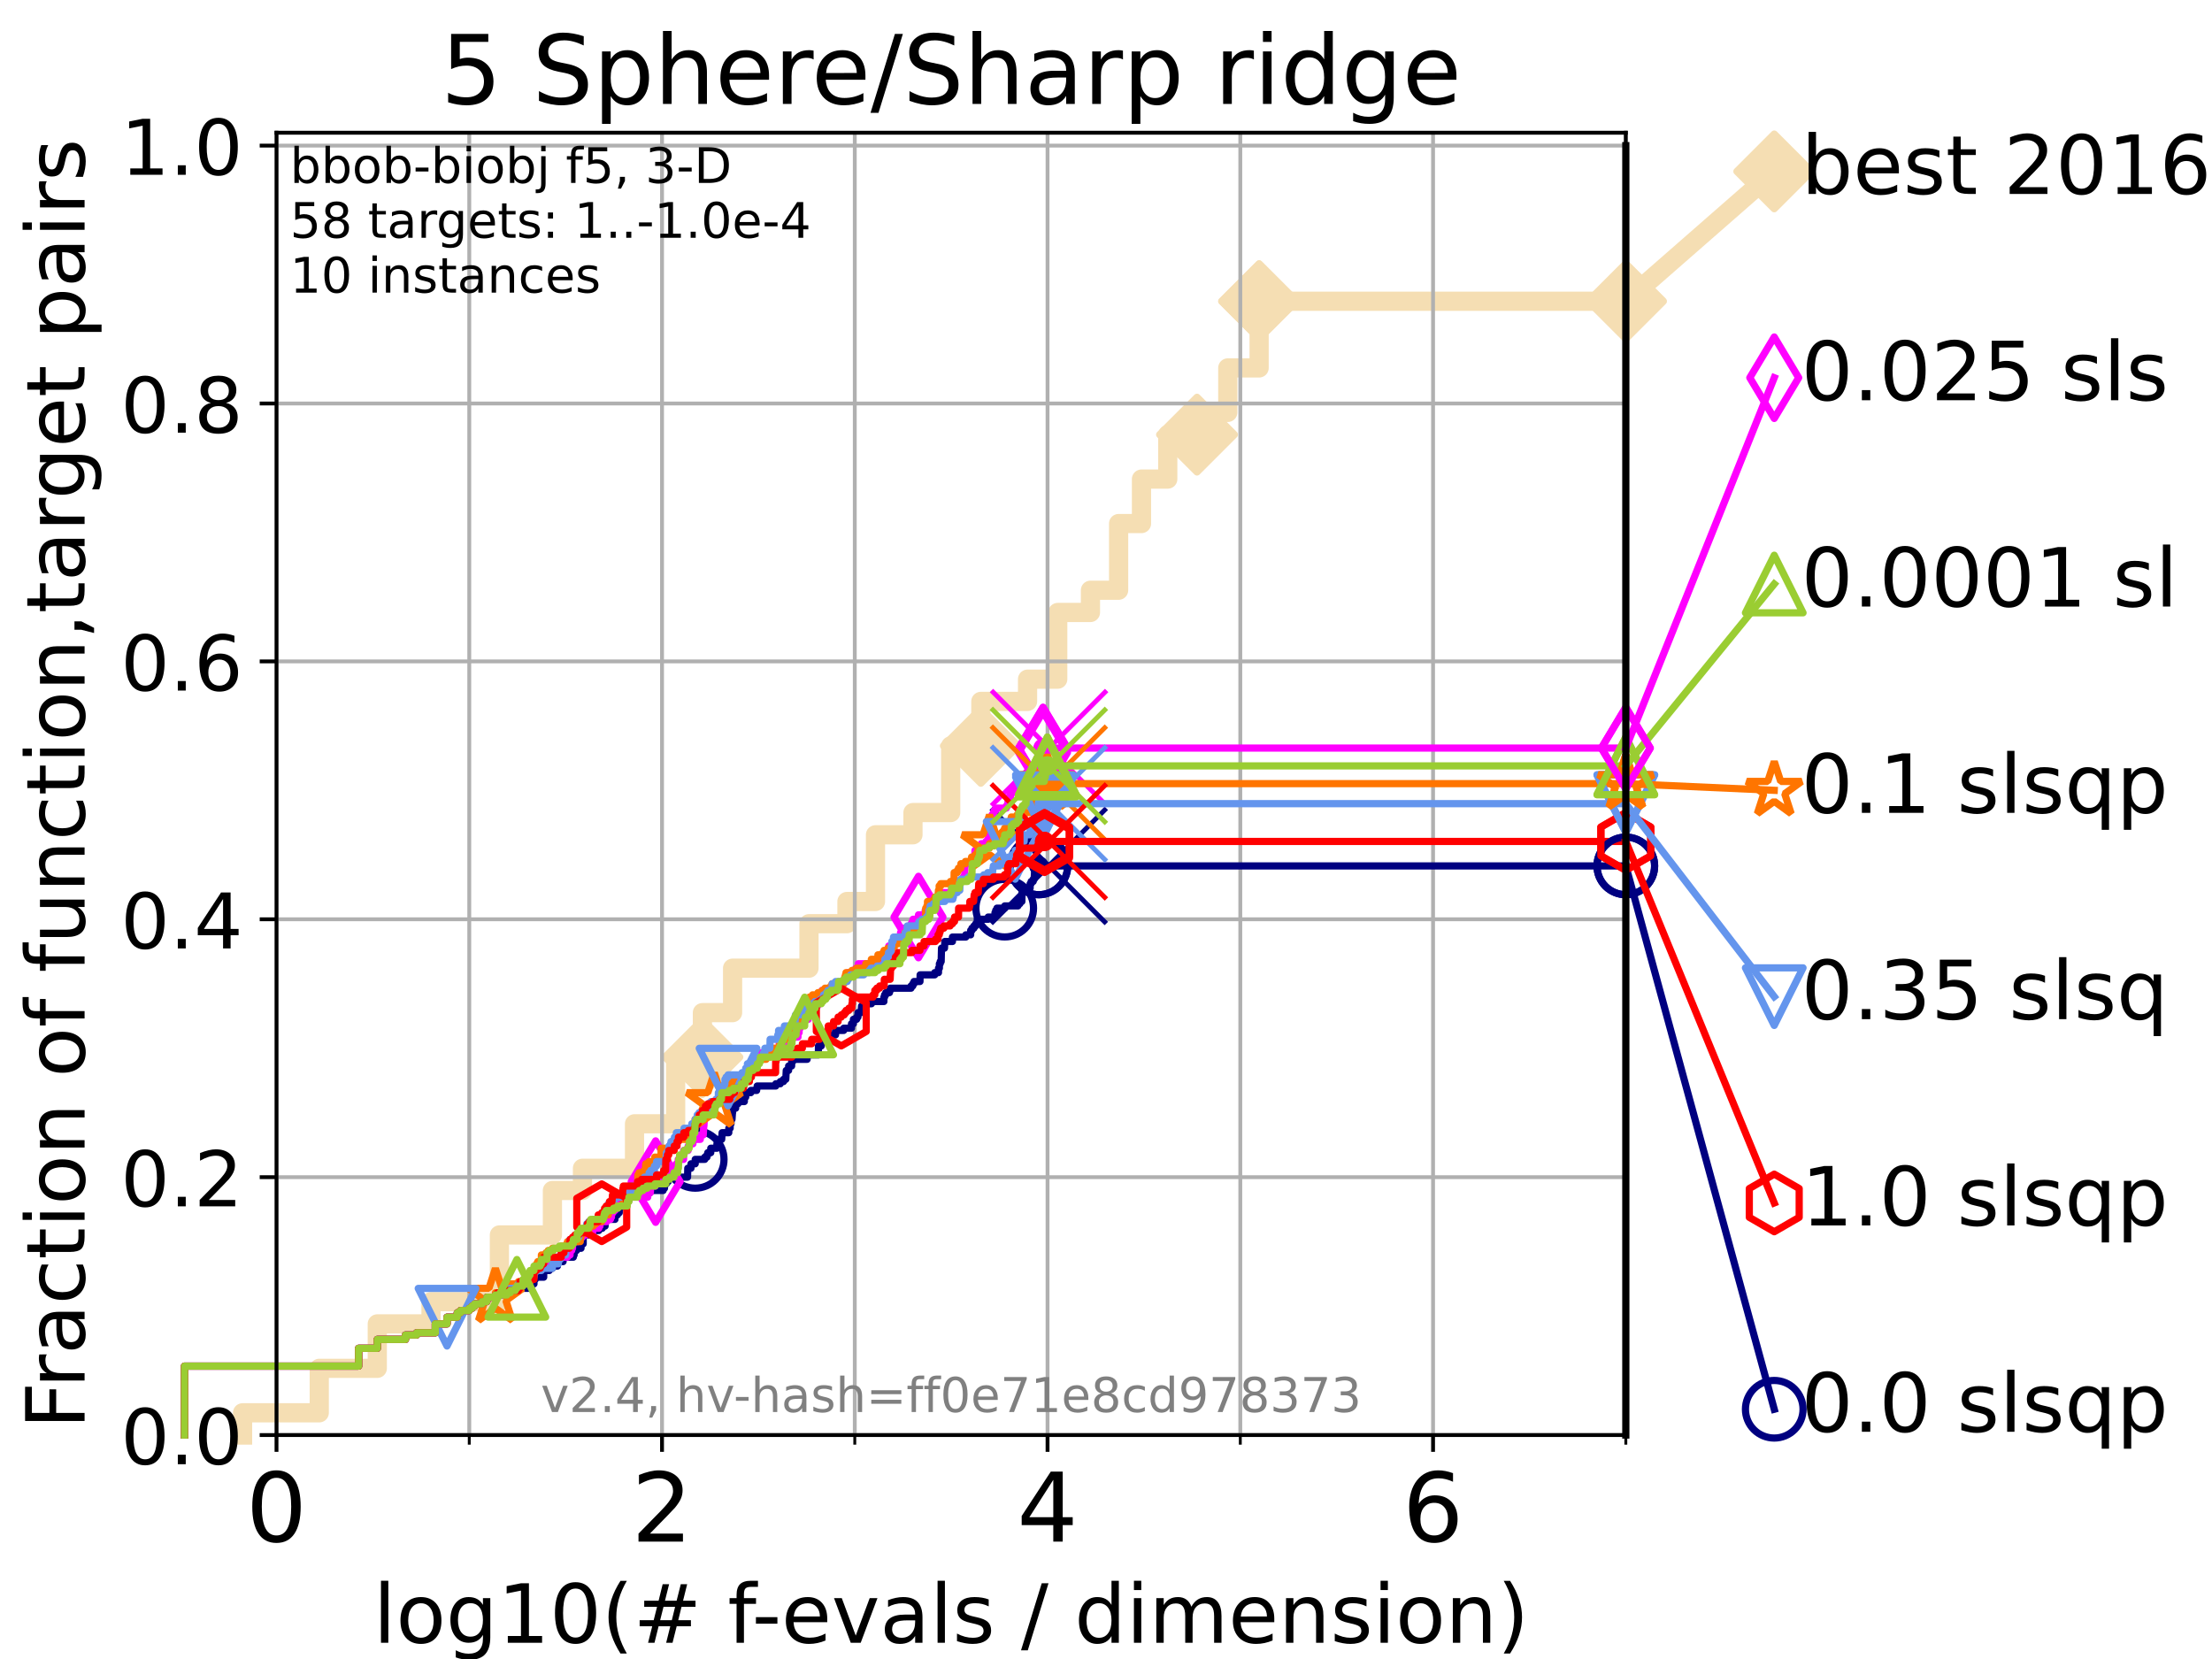 <?xml version="1.0" encoding="utf-8" standalone="no"?>
<!DOCTYPE svg PUBLIC "-//W3C//DTD SVG 1.1//EN"
  "http://www.w3.org/Graphics/SVG/1.1/DTD/svg11.dtd">
<!-- Created with matplotlib (https://matplotlib.org/) -->
<svg height="345.6pt" version="1.1" viewBox="0 0 460.8 345.6" width="460.8pt" xmlns="http://www.w3.org/2000/svg" xmlns:xlink="http://www.w3.org/1999/xlink">
 <defs>
  <style type="text/css">*{stroke-linecap:butt;stroke-linejoin:round;}</style>
 </defs>
 <g id="figure_1">
  <g id="patch_1">
   <path d="M 0 345.6 
L 460.8 345.6 
L 460.8 0 
L 0 0 
z
" style="fill:#ffffff;"/>
  </g>
  <g id="axes_1">
   <g id="patch_2">
    <path d="M 57.6 298.944 
L 338.688 298.944 
L 338.688 27.648 
L 57.6 27.648 
z
" style="fill:#ffffff;"/>
   </g>
   <g id="line2d_1">
    <path d="M 50.529 298.944 
L 50.529 294.313 
L 66.508 294.313 
L 66.508 285.05 
L 78.596 285.05 
L 78.596 275.788 
L 89.79 275.788 
L 89.79 271.157 
L 104.034 271.157 
L 104.034 257.263 
L 115.077 257.263 
L 115.077 248.001 
L 121.34 248.001 
L 121.34 243.37 
L 132.182 243.37 
L 132.182 234.107 
L 140.748 234.107 
L 140.748 220.214 
L 146.324 220.214 
L 146.324 210.951 
L 152.612 210.951 
L 152.612 201.689 
L 168.526 201.689 
L 168.526 192.426 
L 176.434 192.426 
L 176.434 187.795 
L 182.38 187.795 
L 182.38 173.901 
L 190.189 173.901 
L 190.189 169.27 
L 198.047 169.27 
L 198.047 155.377 
L 204.327 155.377 
L 204.327 146.114 
L 214.058 146.114 
L 214.058 141.483 
L 220.348 141.483 
L 220.348 127.589 
L 227.159 127.589 
L 227.159 122.958 
L 233.029 122.958 
L 233.029 109.065 
L 237.79 109.065 
L 237.79 99.802 
L 243.266 99.802 
L 243.266 90.54 
L 249.36 90.54 
L 249.36 85.909 
L 255.769 85.909 
L 255.769 76.646 
L 262.298 76.646 
L 262.298 62.753 
L 338.688 62.753 
" style="fill:none;stroke:#f5deb3;stroke-linecap:square;stroke-width:4;"/>
   </g>
   <g id="line2d_2">
    <defs>
     <path d="M 0 7.778 
L 7.778 0 
L 0 -7.778 
L -7.778 0 
z
" id="m39ff1a7f46" style="stroke:#f5deb3;stroke-linejoin:miter;stroke-width:1.5;"/>
    </defs>
    <g>
     <use style="fill:#f5deb3;stroke:#f5deb3;stroke-linejoin:miter;stroke-width:1.5;" x="146.324" xlink:href="#m39ff1a7f46" y="220.214"/>
     <use style="fill:#f5deb3;stroke:#f5deb3;stroke-linejoin:miter;stroke-width:1.5;" x="204.327" xlink:href="#m39ff1a7f46" y="155.377"/>
     <use style="fill:#f5deb3;stroke:#f5deb3;stroke-linejoin:miter;stroke-width:1.5;" x="249.36" xlink:href="#m39ff1a7f46" y="90.54"/>
     <use style="fill:#f5deb3;stroke:#f5deb3;stroke-linejoin:miter;stroke-width:1.5;" x="262.298" xlink:href="#m39ff1a7f46" y="62.753"/>
     <use style="fill:#f5deb3;stroke:#f5deb3;stroke-linejoin:miter;stroke-width:1.5;" x="262.298" xlink:href="#m39ff1a7f46" y="62.753"/>
     <use style="fill:#f5deb3;stroke:#f5deb3;stroke-linejoin:miter;stroke-width:1.5;" x="338.688" xlink:href="#m39ff1a7f46" y="62.753"/>
    </g>
   </g>
   <g id="line2d_3">
    <path style="fill:none;stroke:#f5deb3;stroke-linecap:square;stroke-width:4;"/>
    <g/>
   </g>
   <g id="line2d_4">
    <path d="M 338.688 62.753 
L 369.608 35.706 
" style="fill:none;stroke:#f5deb3;stroke-linecap:square;stroke-width:4;"/>
    <g>
     <use style="fill:#f5deb3;stroke:#f5deb3;stroke-linejoin:miter;stroke-width:1.5;" x="338.688" xlink:href="#m39ff1a7f46" y="62.753"/>
     <use style="fill:#f5deb3;stroke:#f5deb3;stroke-linejoin:miter;stroke-width:1.5;" x="369.608" xlink:href="#m39ff1a7f46" y="35.706"/>
    </g>
   </g>
   <g id="matplotlib.axis_1">
    <g id="xtick_1">
     <g id="line2d_5">
      <path clip-path="url(#pcca161cc0c)" d="M 57.6 298.944 
L 57.6 27.648 
" style="fill:none;stroke:#b0b0b0;stroke-linecap:square;stroke-width:0.8;"/>
     </g>
     <g id="line2d_6">
      <defs>
       <path d="M 0 0 
L 0 3.5 
" id="m436850ffa1" style="stroke:#000000;stroke-width:0.8;"/>
      </defs>
      <g>
       <use style="stroke:#000000;stroke-width:0.8;" x="57.6" xlink:href="#m436850ffa1" y="298.944"/>
      </g>
     </g>
     <g id="text_1">
      <!-- 0 -->
      <g transform="translate(51.237 321.141)scale(0.2 -0.2)">
       <defs>
        <path d="M 31.781 66.406 
Q 24.172 66.406 20.328 58.906 
Q 16.5 51.422 16.5 36.375 
Q 16.5 21.391 20.328 13.891 
Q 24.172 6.391 31.781 6.391 
Q 39.453 6.391 43.281 13.891 
Q 47.125 21.391 47.125 36.375 
Q 47.125 51.422 43.281 58.906 
Q 39.453 66.406 31.781 66.406 
z
M 31.781 74.219 
Q 44.047 74.219 50.516 64.516 
Q 56.984 54.828 56.984 36.375 
Q 56.984 17.969 50.516 8.266 
Q 44.047 -1.422 31.781 -1.422 
Q 19.531 -1.422 13.062 8.266 
Q 6.594 17.969 6.594 36.375 
Q 6.594 54.828 13.062 64.516 
Q 19.531 74.219 31.781 74.219 
z
" id="DejaVuSans-48"/>
       </defs>
       <use xlink:href="#DejaVuSans-48"/>
      </g>
     </g>
    </g>
    <g id="xtick_2">
     <g id="line2d_7">
      <path clip-path="url(#pcca161cc0c)" d="M 137.911 298.944 
L 137.911 27.648 
" style="fill:none;stroke:#b0b0b0;stroke-linecap:square;stroke-width:0.8;"/>
     </g>
     <g id="line2d_8">
      <g>
       <use style="stroke:#000000;stroke-width:0.8;" x="137.911" xlink:href="#m436850ffa1" y="298.944"/>
      </g>
     </g>
     <g id="text_2">
      <!-- 2 -->
      <g transform="translate(131.548 321.141)scale(0.2 -0.2)">
       <defs>
        <path d="M 19.188 8.297 
L 53.609 8.297 
L 53.609 0 
L 7.328 0 
L 7.328 8.297 
Q 12.938 14.109 22.625 23.891 
Q 32.328 33.688 34.812 36.531 
Q 39.547 41.844 41.422 45.531 
Q 43.312 49.219 43.312 52.781 
Q 43.312 58.594 39.234 62.25 
Q 35.156 65.922 28.609 65.922 
Q 23.969 65.922 18.812 64.312 
Q 13.672 62.703 7.812 59.422 
L 7.812 69.391 
Q 13.766 71.781 18.938 73 
Q 24.125 74.219 28.422 74.219 
Q 39.75 74.219 46.484 68.547 
Q 53.219 62.891 53.219 53.422 
Q 53.219 48.922 51.531 44.891 
Q 49.859 40.875 45.406 35.406 
Q 44.188 33.984 37.641 27.219 
Q 31.109 20.453 19.188 8.297 
z
" id="DejaVuSans-50"/>
       </defs>
       <use xlink:href="#DejaVuSans-50"/>
      </g>
     </g>
    </g>
    <g id="xtick_3">
     <g id="line2d_9">
      <path clip-path="url(#pcca161cc0c)" d="M 218.222 298.944 
L 218.222 27.648 
" style="fill:none;stroke:#b0b0b0;stroke-linecap:square;stroke-width:0.8;"/>
     </g>
     <g id="line2d_10">
      <g>
       <use style="stroke:#000000;stroke-width:0.8;" x="218.222" xlink:href="#m436850ffa1" y="298.944"/>
      </g>
     </g>
     <g id="text_3">
      <!-- 4 -->
      <g transform="translate(211.859 321.141)scale(0.2 -0.2)">
       <defs>
        <path d="M 37.797 64.312 
L 12.891 25.391 
L 37.797 25.391 
z
M 35.203 72.906 
L 47.609 72.906 
L 47.609 25.391 
L 58.016 25.391 
L 58.016 17.188 
L 47.609 17.188 
L 47.609 0 
L 37.797 0 
L 37.797 17.188 
L 4.891 17.188 
L 4.891 26.703 
z
" id="DejaVuSans-52"/>
       </defs>
       <use xlink:href="#DejaVuSans-52"/>
      </g>
     </g>
    </g>
    <g id="xtick_4">
     <g id="line2d_11">
      <path clip-path="url(#pcca161cc0c)" d="M 298.533 298.944 
L 298.533 27.648 
" style="fill:none;stroke:#b0b0b0;stroke-linecap:square;stroke-width:0.8;"/>
     </g>
     <g id="line2d_12">
      <g>
       <use style="stroke:#000000;stroke-width:0.8;" x="298.533" xlink:href="#m436850ffa1" y="298.944"/>
      </g>
     </g>
     <g id="text_4">
      <!-- 6 -->
      <g transform="translate(292.17 321.141)scale(0.2 -0.2)">
       <defs>
        <path d="M 33.016 40.375 
Q 26.375 40.375 22.484 35.828 
Q 18.609 31.297 18.609 23.391 
Q 18.609 15.531 22.484 10.953 
Q 26.375 6.391 33.016 6.391 
Q 39.656 6.391 43.531 10.953 
Q 47.406 15.531 47.406 23.391 
Q 47.406 31.297 43.531 35.828 
Q 39.656 40.375 33.016 40.375 
z
M 52.594 71.297 
L 52.594 62.312 
Q 48.875 64.062 45.094 64.984 
Q 41.312 65.922 37.594 65.922 
Q 27.828 65.922 22.672 59.328 
Q 17.531 52.734 16.797 39.406 
Q 19.672 43.656 24.016 45.922 
Q 28.375 48.188 33.594 48.188 
Q 44.578 48.188 50.953 41.516 
Q 57.328 34.859 57.328 23.391 
Q 57.328 12.156 50.688 5.359 
Q 44.047 -1.422 33.016 -1.422 
Q 20.359 -1.422 13.672 8.266 
Q 6.984 17.969 6.984 36.375 
Q 6.984 53.656 15.188 63.938 
Q 23.391 74.219 37.203 74.219 
Q 40.922 74.219 44.703 73.484 
Q 48.484 72.75 52.594 71.297 
z
" id="DejaVuSans-54"/>
       </defs>
       <use xlink:href="#DejaVuSans-54"/>
      </g>
     </g>
    </g>
    <g id="xtick_5">
     <g id="line2d_13">
      <path clip-path="url(#pcca161cc0c)" d="M 97.755 298.944 
L 97.755 27.648 
" style="fill:none;stroke:#b0b0b0;stroke-linecap:square;stroke-width:0.8;"/>
     </g>
     <g id="line2d_14">
      <defs>
       <path d="M 0 0 
L 0 2 
" id="m1b31b7dc32" style="stroke:#000000;stroke-width:0.6;"/>
      </defs>
      <g>
       <use style="stroke:#000000;stroke-width:0.6;" x="97.755" xlink:href="#m1b31b7dc32" y="298.944"/>
      </g>
     </g>
    </g>
    <g id="xtick_6">
     <g id="line2d_15">
      <path clip-path="url(#pcca161cc0c)" d="M 178.066 298.944 
L 178.066 27.648 
" style="fill:none;stroke:#b0b0b0;stroke-linecap:square;stroke-width:0.8;"/>
     </g>
     <g id="line2d_16">
      <g>
       <use style="stroke:#000000;stroke-width:0.6;" x="178.066" xlink:href="#m1b31b7dc32" y="298.944"/>
      </g>
     </g>
    </g>
    <g id="xtick_7">
     <g id="line2d_17">
      <path clip-path="url(#pcca161cc0c)" d="M 258.377 298.944 
L 258.377 27.648 
" style="fill:none;stroke:#b0b0b0;stroke-linecap:square;stroke-width:0.8;"/>
     </g>
     <g id="line2d_18">
      <g>
       <use style="stroke:#000000;stroke-width:0.6;" x="258.377" xlink:href="#m1b31b7dc32" y="298.944"/>
      </g>
     </g>
    </g>
    <g id="xtick_8">
     <g id="line2d_19">
      <path clip-path="url(#pcca161cc0c)" d="M 338.688 298.944 
L 338.688 27.648 
" style="fill:none;stroke:#b0b0b0;stroke-linecap:square;stroke-width:0.8;"/>
     </g>
     <g id="line2d_20">
      <g>
       <use style="stroke:#000000;stroke-width:0.6;" x="338.688" xlink:href="#m1b31b7dc32" y="298.944"/>
      </g>
     </g>
    </g>
    <g id="text_5">
     <!-- log10(# f-evals / dimension) -->
     <g transform="translate(77.764 342.218)scale(0.17 -0.17)">
      <defs>
       <path d="M 9.422 75.984 
L 18.406 75.984 
L 18.406 0 
L 9.422 0 
z
" id="DejaVuSans-108"/>
       <path d="M 30.609 48.391 
Q 23.391 48.391 19.188 42.75 
Q 14.984 37.109 14.984 27.297 
Q 14.984 17.484 19.156 11.844 
Q 23.344 6.203 30.609 6.203 
Q 37.797 6.203 41.984 11.859 
Q 46.188 17.531 46.188 27.297 
Q 46.188 37.016 41.984 42.703 
Q 37.797 48.391 30.609 48.391 
z
M 30.609 56 
Q 42.328 56 49.016 48.375 
Q 55.719 40.766 55.719 27.297 
Q 55.719 13.875 49.016 6.219 
Q 42.328 -1.422 30.609 -1.422 
Q 18.844 -1.422 12.172 6.219 
Q 5.516 13.875 5.516 27.297 
Q 5.516 40.766 12.172 48.375 
Q 18.844 56 30.609 56 
z
" id="DejaVuSans-111"/>
       <path d="M 45.406 27.984 
Q 45.406 37.75 41.375 43.109 
Q 37.359 48.484 30.078 48.484 
Q 22.859 48.484 18.828 43.109 
Q 14.797 37.75 14.797 27.984 
Q 14.797 18.266 18.828 12.891 
Q 22.859 7.516 30.078 7.516 
Q 37.359 7.516 41.375 12.891 
Q 45.406 18.266 45.406 27.984 
z
M 54.391 6.781 
Q 54.391 -7.172 48.188 -13.984 
Q 42 -20.797 29.203 -20.797 
Q 24.469 -20.797 20.266 -20.094 
Q 16.062 -19.391 12.109 -17.922 
L 12.109 -9.188 
Q 16.062 -11.328 19.922 -12.344 
Q 23.781 -13.375 27.781 -13.375 
Q 36.625 -13.375 41.016 -8.766 
Q 45.406 -4.156 45.406 5.172 
L 45.406 9.625 
Q 42.625 4.781 38.281 2.391 
Q 33.938 0 27.875 0 
Q 17.828 0 11.672 7.656 
Q 5.516 15.328 5.516 27.984 
Q 5.516 40.672 11.672 48.328 
Q 17.828 56 27.875 56 
Q 33.938 56 38.281 53.609 
Q 42.625 51.219 45.406 46.391 
L 45.406 54.688 
L 54.391 54.688 
z
" id="DejaVuSans-103"/>
       <path d="M 12.406 8.297 
L 28.516 8.297 
L 28.516 63.922 
L 10.984 60.406 
L 10.984 69.391 
L 28.422 72.906 
L 38.281 72.906 
L 38.281 8.297 
L 54.391 8.297 
L 54.391 0 
L 12.406 0 
z
" id="DejaVuSans-49"/>
       <path d="M 31 75.875 
Q 24.469 64.656 21.281 53.656 
Q 18.109 42.672 18.109 31.391 
Q 18.109 20.125 21.312 9.062 
Q 24.516 -2 31 -13.188 
L 23.188 -13.188 
Q 15.875 -1.703 12.234 9.375 
Q 8.594 20.453 8.594 31.391 
Q 8.594 42.281 12.203 53.312 
Q 15.828 64.359 23.188 75.875 
z
" id="DejaVuSans-40"/>
       <path d="M 51.125 44 
L 36.922 44 
L 32.812 27.688 
L 47.125 27.688 
z
M 43.797 71.781 
L 38.719 51.516 
L 52.984 51.516 
L 58.109 71.781 
L 65.922 71.781 
L 60.891 51.516 
L 76.125 51.516 
L 76.125 44 
L 58.984 44 
L 54.984 27.688 
L 70.516 27.688 
L 70.516 20.219 
L 53.078 20.219 
L 48 0 
L 40.188 0 
L 45.219 20.219 
L 30.906 20.219 
L 25.875 0 
L 18.016 0 
L 23.094 20.219 
L 7.719 20.219 
L 7.719 27.688 
L 24.906 27.688 
L 29 44 
L 13.281 44 
L 13.281 51.516 
L 30.906 51.516 
L 35.891 71.781 
z
" id="DejaVuSans-35"/>
       <path id="DejaVuSans-32"/>
       <path d="M 37.109 75.984 
L 37.109 68.5 
L 28.516 68.5 
Q 23.688 68.5 21.797 66.547 
Q 19.922 64.594 19.922 59.516 
L 19.922 54.688 
L 34.719 54.688 
L 34.719 47.703 
L 19.922 47.703 
L 19.922 0 
L 10.891 0 
L 10.891 47.703 
L 2.297 47.703 
L 2.297 54.688 
L 10.891 54.688 
L 10.891 58.5 
Q 10.891 67.625 15.141 71.797 
Q 19.391 75.984 28.609 75.984 
z
" id="DejaVuSans-102"/>
       <path d="M 4.891 31.391 
L 31.203 31.391 
L 31.203 23.391 
L 4.891 23.391 
z
" id="DejaVuSans-45"/>
       <path d="M 56.203 29.594 
L 56.203 25.203 
L 14.891 25.203 
Q 15.484 15.922 20.484 11.062 
Q 25.484 6.203 34.422 6.203 
Q 39.594 6.203 44.453 7.469 
Q 49.312 8.734 54.109 11.281 
L 54.109 2.781 
Q 49.266 0.734 44.188 -0.344 
Q 39.109 -1.422 33.891 -1.422 
Q 20.797 -1.422 13.156 6.188 
Q 5.516 13.812 5.516 26.812 
Q 5.516 40.234 12.766 48.109 
Q 20.016 56 32.328 56 
Q 43.359 56 49.781 48.891 
Q 56.203 41.797 56.203 29.594 
z
M 47.219 32.234 
Q 47.125 39.594 43.094 43.984 
Q 39.062 48.391 32.422 48.391 
Q 24.906 48.391 20.391 44.141 
Q 15.875 39.891 15.188 32.172 
z
" id="DejaVuSans-101"/>
       <path d="M 2.984 54.688 
L 12.5 54.688 
L 29.594 8.797 
L 46.688 54.688 
L 56.203 54.688 
L 35.688 0 
L 23.484 0 
z
" id="DejaVuSans-118"/>
       <path d="M 34.281 27.484 
Q 23.391 27.484 19.188 25 
Q 14.984 22.516 14.984 16.5 
Q 14.984 11.719 18.141 8.906 
Q 21.297 6.109 26.703 6.109 
Q 34.188 6.109 38.703 11.406 
Q 43.219 16.703 43.219 25.484 
L 43.219 27.484 
z
M 52.203 31.203 
L 52.203 0 
L 43.219 0 
L 43.219 8.297 
Q 40.141 3.328 35.547 0.953 
Q 30.953 -1.422 24.312 -1.422 
Q 15.922 -1.422 10.953 3.297 
Q 6 8.016 6 15.922 
Q 6 25.141 12.172 29.828 
Q 18.359 34.516 30.609 34.516 
L 43.219 34.516 
L 43.219 35.406 
Q 43.219 41.609 39.141 45 
Q 35.062 48.391 27.688 48.391 
Q 23 48.391 18.547 47.266 
Q 14.109 46.141 10.016 43.891 
L 10.016 52.203 
Q 14.938 54.109 19.578 55.047 
Q 24.219 56 28.609 56 
Q 40.484 56 46.344 49.844 
Q 52.203 43.703 52.203 31.203 
z
" id="DejaVuSans-97"/>
       <path d="M 44.281 53.078 
L 44.281 44.578 
Q 40.484 46.531 36.375 47.5 
Q 32.281 48.484 27.875 48.484 
Q 21.188 48.484 17.844 46.438 
Q 14.5 44.391 14.5 40.281 
Q 14.5 37.156 16.891 35.375 
Q 19.281 33.594 26.516 31.984 
L 29.594 31.297 
Q 39.156 29.25 43.188 25.516 
Q 47.219 21.781 47.219 15.094 
Q 47.219 7.469 41.188 3.016 
Q 35.156 -1.422 24.609 -1.422 
Q 20.219 -1.422 15.453 -0.562 
Q 10.688 0.297 5.422 2 
L 5.422 11.281 
Q 10.406 8.688 15.234 7.391 
Q 20.062 6.109 24.812 6.109 
Q 31.156 6.109 34.562 8.281 
Q 37.984 10.453 37.984 14.406 
Q 37.984 18.062 35.516 20.016 
Q 33.062 21.969 24.703 23.781 
L 21.578 24.516 
Q 13.234 26.266 9.516 29.906 
Q 5.812 33.547 5.812 39.891 
Q 5.812 47.609 11.281 51.797 
Q 16.75 56 26.812 56 
Q 31.781 56 36.172 55.266 
Q 40.578 54.547 44.281 53.078 
z
" id="DejaVuSans-115"/>
       <path d="M 25.391 72.906 
L 33.688 72.906 
L 8.297 -9.281 
L 0 -9.281 
z
" id="DejaVuSans-47"/>
       <path d="M 45.406 46.391 
L 45.406 75.984 
L 54.391 75.984 
L 54.391 0 
L 45.406 0 
L 45.406 8.203 
Q 42.578 3.328 38.25 0.953 
Q 33.938 -1.422 27.875 -1.422 
Q 17.969 -1.422 11.734 6.484 
Q 5.516 14.406 5.516 27.297 
Q 5.516 40.188 11.734 48.094 
Q 17.969 56 27.875 56 
Q 33.938 56 38.25 53.625 
Q 42.578 51.266 45.406 46.391 
z
M 14.797 27.297 
Q 14.797 17.391 18.875 11.75 
Q 22.953 6.109 30.078 6.109 
Q 37.203 6.109 41.297 11.75 
Q 45.406 17.391 45.406 27.297 
Q 45.406 37.203 41.297 42.844 
Q 37.203 48.484 30.078 48.484 
Q 22.953 48.484 18.875 42.844 
Q 14.797 37.203 14.797 27.297 
z
" id="DejaVuSans-100"/>
       <path d="M 9.422 54.688 
L 18.406 54.688 
L 18.406 0 
L 9.422 0 
z
M 9.422 75.984 
L 18.406 75.984 
L 18.406 64.594 
L 9.422 64.594 
z
" id="DejaVuSans-105"/>
       <path d="M 52 44.188 
Q 55.375 50.25 60.062 53.125 
Q 64.75 56 71.094 56 
Q 79.641 56 84.281 50.016 
Q 88.922 44.047 88.922 33.016 
L 88.922 0 
L 79.891 0 
L 79.891 32.719 
Q 79.891 40.578 77.094 44.375 
Q 74.312 48.188 68.609 48.188 
Q 61.625 48.188 57.562 43.547 
Q 53.516 38.922 53.516 30.906 
L 53.516 0 
L 44.484 0 
L 44.484 32.719 
Q 44.484 40.625 41.703 44.406 
Q 38.922 48.188 33.109 48.188 
Q 26.219 48.188 22.156 43.531 
Q 18.109 38.875 18.109 30.906 
L 18.109 0 
L 9.078 0 
L 9.078 54.688 
L 18.109 54.688 
L 18.109 46.188 
Q 21.188 51.219 25.484 53.609 
Q 29.781 56 35.688 56 
Q 41.656 56 45.828 52.969 
Q 50 49.953 52 44.188 
z
" id="DejaVuSans-109"/>
       <path d="M 54.891 33.016 
L 54.891 0 
L 45.906 0 
L 45.906 32.719 
Q 45.906 40.484 42.875 44.328 
Q 39.844 48.188 33.797 48.188 
Q 26.516 48.188 22.312 43.547 
Q 18.109 38.922 18.109 30.906 
L 18.109 0 
L 9.078 0 
L 9.078 54.688 
L 18.109 54.688 
L 18.109 46.188 
Q 21.344 51.125 25.703 53.562 
Q 30.078 56 35.797 56 
Q 45.219 56 50.047 50.172 
Q 54.891 44.344 54.891 33.016 
z
" id="DejaVuSans-110"/>
       <path d="M 8.016 75.875 
L 15.828 75.875 
Q 23.141 64.359 26.781 53.312 
Q 30.422 42.281 30.422 31.391 
Q 30.422 20.453 26.781 9.375 
Q 23.141 -1.703 15.828 -13.188 
L 8.016 -13.188 
Q 14.5 -2 17.703 9.062 
Q 20.906 20.125 20.906 31.391 
Q 20.906 42.672 17.703 53.656 
Q 14.5 64.656 8.016 75.875 
z
" id="DejaVuSans-41"/>
      </defs>
      <use xlink:href="#DejaVuSans-108"/>
      <use x="27.783" xlink:href="#DejaVuSans-111"/>
      <use x="88.965" xlink:href="#DejaVuSans-103"/>
      <use x="152.441" xlink:href="#DejaVuSans-49"/>
      <use x="216.064" xlink:href="#DejaVuSans-48"/>
      <use x="279.688" xlink:href="#DejaVuSans-40"/>
      <use x="318.701" xlink:href="#DejaVuSans-35"/>
      <use x="402.49" xlink:href="#DejaVuSans-32"/>
      <use x="434.277" xlink:href="#DejaVuSans-102"/>
      <use x="463.982" xlink:href="#DejaVuSans-45"/>
      <use x="500.066" xlink:href="#DejaVuSans-101"/>
      <use x="561.59" xlink:href="#DejaVuSans-118"/>
      <use x="620.77" xlink:href="#DejaVuSans-97"/>
      <use x="682.049" xlink:href="#DejaVuSans-108"/>
      <use x="709.832" xlink:href="#DejaVuSans-115"/>
      <use x="761.932" xlink:href="#DejaVuSans-32"/>
      <use x="793.719" xlink:href="#DejaVuSans-47"/>
      <use x="827.41" xlink:href="#DejaVuSans-32"/>
      <use x="859.197" xlink:href="#DejaVuSans-100"/>
      <use x="922.674" xlink:href="#DejaVuSans-105"/>
      <use x="950.457" xlink:href="#DejaVuSans-109"/>
      <use x="1047.869" xlink:href="#DejaVuSans-101"/>
      <use x="1109.393" xlink:href="#DejaVuSans-110"/>
      <use x="1172.771" xlink:href="#DejaVuSans-115"/>
      <use x="1224.871" xlink:href="#DejaVuSans-105"/>
      <use x="1252.654" xlink:href="#DejaVuSans-111"/>
      <use x="1313.836" xlink:href="#DejaVuSans-110"/>
      <use x="1377.215" xlink:href="#DejaVuSans-41"/>
     </g>
    </g>
   </g>
   <g id="matplotlib.axis_2">
    <g id="ytick_1">
     <g id="line2d_21">
      <path clip-path="url(#pcca161cc0c)" d="M 57.6 298.944 
L 338.688 298.944 
" style="fill:none;stroke:#b0b0b0;stroke-linecap:square;stroke-width:0.8;"/>
     </g>
     <g id="line2d_22">
      <defs>
       <path d="M 0 0 
L -3.5 0 
" id="m0ce6e18997" style="stroke:#000000;stroke-width:0.8;"/>
      </defs>
      <g>
       <use style="stroke:#000000;stroke-width:0.8;" x="57.6" xlink:href="#m0ce6e18997" y="298.944"/>
      </g>
     </g>
     <g id="text_6">
      <!-- 0.0 -->
      <g transform="translate(25.155 305.023)scale(0.16 -0.16)">
       <defs>
        <path d="M 10.688 12.406 
L 21 12.406 
L 21 0 
L 10.688 0 
z
" id="DejaVuSans-46"/>
       </defs>
       <use xlink:href="#DejaVuSans-48"/>
       <use x="63.623" xlink:href="#DejaVuSans-46"/>
       <use x="95.41" xlink:href="#DejaVuSans-48"/>
      </g>
     </g>
    </g>
    <g id="ytick_2">
     <g id="line2d_23">
      <path clip-path="url(#pcca161cc0c)" d="M 57.6 245.222 
L 338.688 245.222 
" style="fill:none;stroke:#b0b0b0;stroke-linecap:square;stroke-width:0.8;"/>
     </g>
     <g id="line2d_24">
      <g>
       <use style="stroke:#000000;stroke-width:0.8;" x="57.6" xlink:href="#m0ce6e18997" y="245.222"/>
      </g>
     </g>
     <g id="text_7">
      <!-- 0.2 -->
      <g transform="translate(25.155 251.301)scale(0.16 -0.16)">
       <use xlink:href="#DejaVuSans-48"/>
       <use x="63.623" xlink:href="#DejaVuSans-46"/>
       <use x="95.41" xlink:href="#DejaVuSans-50"/>
      </g>
     </g>
    </g>
    <g id="ytick_3">
     <g id="line2d_25">
      <path clip-path="url(#pcca161cc0c)" d="M 57.6 191.5 
L 338.688 191.5 
" style="fill:none;stroke:#b0b0b0;stroke-linecap:square;stroke-width:0.8;"/>
     </g>
     <g id="line2d_26">
      <g>
       <use style="stroke:#000000;stroke-width:0.8;" x="57.6" xlink:href="#m0ce6e18997" y="191.5"/>
      </g>
     </g>
     <g id="text_8">
      <!-- 0.4 -->
      <g transform="translate(25.155 197.579)scale(0.16 -0.16)">
       <use xlink:href="#DejaVuSans-48"/>
       <use x="63.623" xlink:href="#DejaVuSans-46"/>
       <use x="95.41" xlink:href="#DejaVuSans-52"/>
      </g>
     </g>
    </g>
    <g id="ytick_4">
     <g id="line2d_27">
      <path clip-path="url(#pcca161cc0c)" d="M 57.6 137.778 
L 338.688 137.778 
" style="fill:none;stroke:#b0b0b0;stroke-linecap:square;stroke-width:0.8;"/>
     </g>
     <g id="line2d_28">
      <g>
       <use style="stroke:#000000;stroke-width:0.8;" x="57.6" xlink:href="#m0ce6e18997" y="137.778"/>
      </g>
     </g>
     <g id="text_9">
      <!-- 0.6 -->
      <g transform="translate(25.155 143.857)scale(0.16 -0.16)">
       <use xlink:href="#DejaVuSans-48"/>
       <use x="63.623" xlink:href="#DejaVuSans-46"/>
       <use x="95.41" xlink:href="#DejaVuSans-54"/>
      </g>
     </g>
    </g>
    <g id="ytick_5">
     <g id="line2d_29">
      <path clip-path="url(#pcca161cc0c)" d="M 57.6 84.056 
L 338.688 84.056 
" style="fill:none;stroke:#b0b0b0;stroke-linecap:square;stroke-width:0.8;"/>
     </g>
     <g id="line2d_30">
      <g>
       <use style="stroke:#000000;stroke-width:0.8;" x="57.6" xlink:href="#m0ce6e18997" y="84.056"/>
      </g>
     </g>
     <g id="text_10">
      <!-- 0.8 -->
      <g transform="translate(25.155 90.135)scale(0.16 -0.16)">
       <defs>
        <path d="M 31.781 34.625 
Q 24.75 34.625 20.719 30.859 
Q 16.703 27.094 16.703 20.516 
Q 16.703 13.922 20.719 10.156 
Q 24.75 6.391 31.781 6.391 
Q 38.812 6.391 42.859 10.172 
Q 46.922 13.969 46.922 20.516 
Q 46.922 27.094 42.891 30.859 
Q 38.875 34.625 31.781 34.625 
z
M 21.922 38.812 
Q 15.578 40.375 12.031 44.719 
Q 8.5 49.078 8.5 55.328 
Q 8.5 64.062 14.719 69.141 
Q 20.953 74.219 31.781 74.219 
Q 42.672 74.219 48.875 69.141 
Q 55.078 64.062 55.078 55.328 
Q 55.078 49.078 51.531 44.719 
Q 48 40.375 41.703 38.812 
Q 48.828 37.156 52.797 32.312 
Q 56.781 27.484 56.781 20.516 
Q 56.781 9.906 50.312 4.234 
Q 43.844 -1.422 31.781 -1.422 
Q 19.734 -1.422 13.25 4.234 
Q 6.781 9.906 6.781 20.516 
Q 6.781 27.484 10.781 32.312 
Q 14.797 37.156 21.922 38.812 
z
M 18.312 54.391 
Q 18.312 48.734 21.844 45.562 
Q 25.391 42.391 31.781 42.391 
Q 38.141 42.391 41.719 45.562 
Q 45.312 48.734 45.312 54.391 
Q 45.312 60.062 41.719 63.234 
Q 38.141 66.406 31.781 66.406 
Q 25.391 66.406 21.844 63.234 
Q 18.312 60.062 18.312 54.391 
z
" id="DejaVuSans-56"/>
       </defs>
       <use xlink:href="#DejaVuSans-48"/>
       <use x="63.623" xlink:href="#DejaVuSans-46"/>
       <use x="95.41" xlink:href="#DejaVuSans-56"/>
      </g>
     </g>
    </g>
    <g id="ytick_6">
     <g id="line2d_31">
      <path clip-path="url(#pcca161cc0c)" d="M 57.6 30.334 
L 338.688 30.334 
" style="fill:none;stroke:#b0b0b0;stroke-linecap:square;stroke-width:0.8;"/>
     </g>
     <g id="line2d_32">
      <g>
       <use style="stroke:#000000;stroke-width:0.8;" x="57.6" xlink:href="#m0ce6e18997" y="30.334"/>
      </g>
     </g>
     <g id="text_11">
      <!-- 1.0 -->
      <g transform="translate(25.155 36.413)scale(0.16 -0.16)">
       <use xlink:href="#DejaVuSans-49"/>
       <use x="63.623" xlink:href="#DejaVuSans-46"/>
       <use x="95.41" xlink:href="#DejaVuSans-48"/>
      </g>
     </g>
    </g>
    <g id="text_12">
     <!-- Fraction of function,target pairs -->
     <g transform="translate(17.62 297.681)rotate(-90)scale(0.17 -0.17)">
      <defs>
       <path d="M 9.812 72.906 
L 51.703 72.906 
L 51.703 64.594 
L 19.672 64.594 
L 19.672 43.109 
L 48.578 43.109 
L 48.578 34.812 
L 19.672 34.812 
L 19.672 0 
L 9.812 0 
z
" id="DejaVuSans-70"/>
       <path d="M 41.109 46.297 
Q 39.594 47.172 37.812 47.578 
Q 36.031 48 33.891 48 
Q 26.266 48 22.188 43.047 
Q 18.109 38.094 18.109 28.812 
L 18.109 0 
L 9.078 0 
L 9.078 54.688 
L 18.109 54.688 
L 18.109 46.188 
Q 20.953 51.172 25.484 53.578 
Q 30.031 56 36.531 56 
Q 37.453 56 38.578 55.875 
Q 39.703 55.766 41.062 55.516 
z
" id="DejaVuSans-114"/>
       <path d="M 48.781 52.594 
L 48.781 44.188 
Q 44.969 46.297 41.141 47.344 
Q 37.312 48.391 33.406 48.391 
Q 24.656 48.391 19.812 42.844 
Q 14.984 37.312 14.984 27.297 
Q 14.984 17.281 19.812 11.734 
Q 24.656 6.203 33.406 6.203 
Q 37.312 6.203 41.141 7.25 
Q 44.969 8.297 48.781 10.406 
L 48.781 2.094 
Q 45.016 0.344 40.984 -0.531 
Q 36.969 -1.422 32.422 -1.422 
Q 20.062 -1.422 12.781 6.344 
Q 5.516 14.109 5.516 27.297 
Q 5.516 40.672 12.859 48.328 
Q 20.219 56 33.016 56 
Q 37.156 56 41.109 55.141 
Q 45.062 54.297 48.781 52.594 
z
" id="DejaVuSans-99"/>
       <path d="M 18.312 70.219 
L 18.312 54.688 
L 36.812 54.688 
L 36.812 47.703 
L 18.312 47.703 
L 18.312 18.016 
Q 18.312 11.328 20.141 9.422 
Q 21.969 7.516 27.594 7.516 
L 36.812 7.516 
L 36.812 0 
L 27.594 0 
Q 17.188 0 13.234 3.875 
Q 9.281 7.766 9.281 18.016 
L 9.281 47.703 
L 2.688 47.703 
L 2.688 54.688 
L 9.281 54.688 
L 9.281 70.219 
z
" id="DejaVuSans-116"/>
       <path d="M 8.5 21.578 
L 8.5 54.688 
L 17.484 54.688 
L 17.484 21.922 
Q 17.484 14.156 20.5 10.266 
Q 23.531 6.391 29.594 6.391 
Q 36.859 6.391 41.078 11.031 
Q 45.312 15.672 45.312 23.688 
L 45.312 54.688 
L 54.297 54.688 
L 54.297 0 
L 45.312 0 
L 45.312 8.406 
Q 42.047 3.422 37.719 1 
Q 33.406 -1.422 27.688 -1.422 
Q 18.266 -1.422 13.375 4.438 
Q 8.5 10.297 8.5 21.578 
z
M 31.109 56 
z
" id="DejaVuSans-117"/>
       <path d="M 11.719 12.406 
L 22.016 12.406 
L 22.016 4 
L 14.016 -11.625 
L 7.719 -11.625 
L 11.719 4 
z
" id="DejaVuSans-44"/>
       <path d="M 18.109 8.203 
L 18.109 -20.797 
L 9.078 -20.797 
L 9.078 54.688 
L 18.109 54.688 
L 18.109 46.391 
Q 20.953 51.266 25.266 53.625 
Q 29.594 56 35.594 56 
Q 45.562 56 51.781 48.094 
Q 58.016 40.188 58.016 27.297 
Q 58.016 14.406 51.781 6.484 
Q 45.562 -1.422 35.594 -1.422 
Q 29.594 -1.422 25.266 0.953 
Q 20.953 3.328 18.109 8.203 
z
M 48.688 27.297 
Q 48.688 37.203 44.609 42.844 
Q 40.531 48.484 33.406 48.484 
Q 26.266 48.484 22.188 42.844 
Q 18.109 37.203 18.109 27.297 
Q 18.109 17.391 22.188 11.75 
Q 26.266 6.109 33.406 6.109 
Q 40.531 6.109 44.609 11.75 
Q 48.688 17.391 48.688 27.297 
z
" id="DejaVuSans-112"/>
      </defs>
      <use xlink:href="#DejaVuSans-70"/>
      <use x="50.27" xlink:href="#DejaVuSans-114"/>
      <use x="91.383" xlink:href="#DejaVuSans-97"/>
      <use x="152.662" xlink:href="#DejaVuSans-99"/>
      <use x="207.643" xlink:href="#DejaVuSans-116"/>
      <use x="246.852" xlink:href="#DejaVuSans-105"/>
      <use x="274.635" xlink:href="#DejaVuSans-111"/>
      <use x="335.816" xlink:href="#DejaVuSans-110"/>
      <use x="399.195" xlink:href="#DejaVuSans-32"/>
      <use x="430.982" xlink:href="#DejaVuSans-111"/>
      <use x="492.164" xlink:href="#DejaVuSans-102"/>
      <use x="527.369" xlink:href="#DejaVuSans-32"/>
      <use x="559.156" xlink:href="#DejaVuSans-102"/>
      <use x="594.361" xlink:href="#DejaVuSans-117"/>
      <use x="657.74" xlink:href="#DejaVuSans-110"/>
      <use x="721.119" xlink:href="#DejaVuSans-99"/>
      <use x="776.1" xlink:href="#DejaVuSans-116"/>
      <use x="815.309" xlink:href="#DejaVuSans-105"/>
      <use x="843.092" xlink:href="#DejaVuSans-111"/>
      <use x="904.273" xlink:href="#DejaVuSans-110"/>
      <use x="967.652" xlink:href="#DejaVuSans-44"/>
      <use x="999.439" xlink:href="#DejaVuSans-116"/>
      <use x="1038.648" xlink:href="#DejaVuSans-97"/>
      <use x="1099.928" xlink:href="#DejaVuSans-114"/>
      <use x="1139.291" xlink:href="#DejaVuSans-103"/>
      <use x="1202.768" xlink:href="#DejaVuSans-101"/>
      <use x="1264.291" xlink:href="#DejaVuSans-116"/>
      <use x="1303.5" xlink:href="#DejaVuSans-32"/>
      <use x="1335.287" xlink:href="#DejaVuSans-112"/>
      <use x="1398.764" xlink:href="#DejaVuSans-97"/>
      <use x="1460.043" xlink:href="#DejaVuSans-105"/>
      <use x="1487.826" xlink:href="#DejaVuSans-114"/>
      <use x="1528.939" xlink:href="#DejaVuSans-115"/>
     </g>
    </g>
   </g>
   <g id="line2d_33">
    <defs>
     <path d="M 0 1.5 
C 0.398 1.5 0.779 1.342 1.061 1.061 
C 1.342 0.779 1.5 0.398 1.5 0 
C 1.5 -0.398 1.342 -0.779 1.061 -1.061 
C 0.779 -1.342 0.398 -1.5 0 -1.5 
C -0.398 -1.5 -0.779 -1.342 -1.061 -1.061 
C -1.342 -0.779 -1.5 -0.398 -1.5 0 
C -1.5 0.398 -1.342 0.779 -1.061 1.061 
C -0.779 1.342 -0.398 1.5 0 1.5 
z
" id="m52eec5725b" style="stroke:#f5deb3;"/>
    </defs>
    <g>
     <use style="fill:#f5deb3;stroke:#f5deb3;" x="262.298" xlink:href="#m52eec5725b" y="62.753"/>
     <use style="fill:#f5deb3;stroke:#f5deb3;" x="262.298" xlink:href="#m52eec5725b" y="62.753"/>
    </g>
   </g>
   <g id="line2d_34">
    <defs>
     <path d="M 0 1.5 
C 0.398 1.5 0.779 1.342 1.061 1.061 
C 1.342 0.779 1.5 0.398 1.5 0 
C 1.5 -0.398 1.342 -0.779 1.061 -1.061 
C 0.779 -1.342 0.398 -1.5 0 -1.5 
C -0.398 -1.5 -0.779 -1.342 -1.061 -1.061 
C -1.342 -0.779 -1.5 -0.398 -1.5 0 
C -1.5 0.398 -1.342 0.779 -1.061 1.061 
C -0.779 1.342 -0.398 1.5 0 1.5 
z
" id="m2cad2c6428" style="stroke:#000080;"/>
    </defs>
    <g>
     <use style="fill:#000080;stroke:#000080;" x="216.413" xlink:href="#m2cad2c6428" y="180.385"/>
     <use style="fill:#000080;stroke:#000080;" x="216.413" xlink:href="#m2cad2c6428" y="180.385"/>
    </g>
   </g>
   <g id="line2d_35">
    <path d="M 38.441 298.944 
L 38.441 284.587 
L 74.705 284.587 
L 74.705 280.882 
L 78.596 280.882 
L 78.596 279.03 
L 84.464 279.03 
L 84.464 278.104 
L 86.793 278.104 
L 86.793 277.64 
L 90.684 277.64 
L 90.684 275.788 
L 93.122 275.788 
L 93.122 274.399 
L 95.26 274.399 
L 95.26 273.472 
L 95.918 273.472 
L 95.918 273.009 
L 97.755 273.009 
L 97.755 272.546 
L 98.327 272.546 
L 98.327 272.083 
L 98.881 272.083 
L 98.881 271.62 
L 100.444 271.62 
L 100.444 271.157 
L 101.413 271.157 
L 101.413 270.231 
L 103.203 270.231 
L 103.203 269.767 
L 105.585 269.767 
L 105.585 269.304 
L 106.312 269.304 
L 106.312 268.378 
L 110.132 268.378 
L 110.132 267.915 
L 110.694 267.915 
L 110.694 267.452 
L 111.239 267.452 
L 111.239 266.526 
L 111.506 266.526 
L 111.506 266.062 
L 113.264 266.062 
L 113.264 264.673 
L 114.419 264.673 
L 114.419 264.21 
L 115.077 264.21 
L 115.077 263.747 
L 116.122 263.747 
L 116.122 262.821 
L 117.298 262.821 
L 117.298 261.894 
L 119.436 261.894 
L 119.436 261.431 
L 119.603 261.431 
L 119.603 260.505 
L 120.094 260.505 
L 120.094 260.042 
L 121.037 260.042 
L 121.037 259.116 
L 121.49 259.116 
L 121.49 257.263 
L 122.643 257.263 
L 122.643 256.337 
L 124.744 256.337 
L 124.744 255.874 
L 125.471 255.874 
L 125.471 255.411 
L 126.054 255.411 
L 126.054 254.021 
L 128.108 254.021 
L 128.108 253.095 
L 128.611 253.095 
L 128.611 252.632 
L 129.002 252.632 
L 129.002 251.706 
L 129.195 251.706 
L 129.195 251.243 
L 130.219 251.243 
L 130.219 250.779 
L 130.488 250.779 
L 130.488 250.316 
L 130.927 250.316 
L 130.927 249.853 
L 131.099 249.853 
L 131.099 249.39 
L 131.355 249.39 
L 131.355 248.927 
L 134.521 248.927 
L 134.521 248.464 
L 135.415 248.464 
L 135.415 248.001 
L 138.142 248.001 
L 138.142 247.538 
L 138.426 247.538 
L 138.426 246.611 
L 138.817 246.611 
L 138.817 246.148 
L 139.199 246.148 
L 139.199 245.222 
L 143.23 245.222 
L 143.273 243.37 
L 143.944 243.37 
L 143.944 242.443 
L 144.826 242.443 
L 144.826 241.517 
L 146.819 241.517 
L 146.819 241.054 
L 147.267 241.054 
L 147.267 240.591 
L 147.436 240.591 
L 147.436 240.128 
L 148.064 240.128 
L 148.064 239.201 
L 149.347 239.201 
L 149.347 238.275 
L 149.557 238.275 
L 149.557 237.349 
L 150.344 237.349 
L 150.429 235.96 
L 151.819 235.96 
L 151.819 235.033 
L 152.104 235.033 
L 152.104 234.107 
L 152.284 234.107 
L 152.284 233.181 
L 152.487 233.181 
L 152.587 231.792 
L 152.612 231.792 
L 152.612 230.865 
L 153.251 230.865 
L 153.251 229.939 
L 153.727 229.939 
L 153.727 229.476 
L 155.059 229.476 
L 155.059 228.55 
L 155.34 228.55 
L 155.34 227.623 
L 156.398 227.623 
L 156.398 227.16 
L 157.623 227.16 
L 157.623 226.697 
L 157.735 226.697 
L 157.735 226.234 
L 161.615 226.234 
L 161.615 225.771 
L 162.546 225.771 
L 162.546 225.308 
L 163.226 225.308 
L 163.226 224.845 
L 163.696 224.845 
L 163.789 222.992 
L 164.282 222.992 
L 164.282 222.066 
L 164.912 222.066 
L 164.912 221.14 
L 165.145 221.14 
L 165.145 220.677 
L 168.141 220.677 
L 168.141 219.75 
L 170.482 219.75 
L 170.5 217.898 
L 171.082 217.898 
L 171.082 216.972 
L 172.061 216.972 
L 172.061 216.045 
L 173.15 216.045 
L 173.15 215.582 
L 174.058 215.582 
L 174.058 214.656 
L 175.764 214.656 
L 175.764 214.193 
L 177.379 214.193 
L 177.379 213.267 
L 177.779 213.267 
L 177.779 212.34 
L 178.451 212.34 
L 178.451 211.877 
L 178.728 211.877 
L 178.728 210.951 
L 179.376 210.951 
L 179.484 209.562 
L 180.058 209.562 
L 180.058 209.099 
L 181.544 209.099 
L 181.544 208.635 
L 184.132 208.635 
L 184.132 207.709 
L 184.275 207.709 
L 184.275 207.246 
L 184.522 207.246 
L 184.522 206.783 
L 185.299 206.783 
L 185.299 206.32 
L 185.475 206.32 
L 185.475 205.857 
L 189.787 205.857 
L 189.787 205.394 
L 190.151 205.394 
L 190.151 204.931 
L 190.408 204.931 
L 190.408 204.467 
L 191.649 204.467 
L 191.676 203.078 
L 194.721 203.078 
L 194.721 202.615 
L 195.506 202.615 
L 195.506 201.689 
L 195.691 201.689 
L 195.691 200.762 
L 195.866 200.762 
L 195.866 200.299 
L 196.064 200.299 
L 196.132 197.521 
L 196.756 197.521 
L 196.823 196.131 
L 198.412 196.131 
L 198.412 195.205 
L 201.189 195.205 
L 201.189 194.742 
L 202.209 194.742 
L 202.209 193.816 
L 202.482 193.816 
L 202.482 193.353 
L 202.893 193.353 
L 202.893 192.889 
L 203.253 192.889 
L 203.253 192.426 
L 203.58 192.426 
L 203.58 191.5 
L 205.855 191.5 
L 205.855 191.037 
L 207.272 191.037 
L 207.272 190.111 
L 207.431 190.111 
L 207.431 189.648 
L 207.686 189.648 
L 207.686 189.184 
L 209.303 189.184 
L 209.303 188.721 
L 212.062 188.721 
L 212.062 188.258 
L 212.456 188.258 
L 212.456 187.795 
L 212.875 187.795 
L 212.929 185.016 
L 214.597 185.016 
L 214.597 184.09 
L 214.809 184.09 
L 214.809 183.627 
L 215.229 183.627 
L 215.229 183.164 
L 215.427 183.164 
L 215.537 181.311 
L 216.413 181.311 
L 216.413 180.385 
L 338.688 180.385 
L 338.688 180.385 
" style="fill:none;stroke:#000080;stroke-linecap:square;stroke-width:1.5;"/>
   </g>
   <g id="line2d_36">
    <defs>
     <path d="M 0 6 
C 1.591 6 3.117 5.368 4.243 4.243 
C 5.368 3.117 6 1.591 6 0 
C 6 -1.591 5.368 -3.117 4.243 -4.243 
C 3.117 -5.368 1.591 -6 0 -6 
C -1.591 -6 -3.117 -5.368 -4.243 -4.243 
C -5.368 -3.117 -6 -1.591 -6 0 
C -6 1.591 -5.368 3.117 -4.243 4.243 
C -3.117 5.368 -1.591 6 0 6 
z
" id="mb4f67dea6c" style="stroke:#000080;stroke-width:1.5;"/>
    </defs>
    <g>
     <use style="fill-opacity:0;stroke:#000080;stroke-width:1.5;" x="144.826" xlink:href="#mb4f67dea6c" y="241.517"/>
     <use style="fill-opacity:0;stroke:#000080;stroke-width:1.5;" x="209.303" xlink:href="#mb4f67dea6c" y="189.184"/>
     <use style="fill-opacity:0;stroke:#000080;stroke-width:1.5;" x="216.413" xlink:href="#mb4f67dea6c" y="180.385"/>
     <use style="fill-opacity:0;stroke:#000080;stroke-width:1.5;" x="216.413" xlink:href="#mb4f67dea6c" y="180.385"/>
     <use style="fill-opacity:0;stroke:#000080;stroke-width:1.5;" x="338.688" xlink:href="#mb4f67dea6c" y="180.385"/>
    </g>
   </g>
   <g id="line2d_37">
    <path style="fill:none;stroke:#000080;stroke-linecap:square;stroke-width:1.5;"/>
    <g/>
   </g>
   <g id="line2d_38">
    <path clip-path="url(#pcca161cc0c)" d="M 218.471 180.385 
" style="fill:none;stroke:#000080;stroke-linecap:square;stroke-width:1.5;"/>
    <defs>
     <path d="M -12 12 
L 12 -12 
M -12 -12 
L 12 12 
" id="m618efddf88" style="stroke:#000080;"/>
    </defs>
    <g clip-path="url(#pcca161cc0c)">
     <use style="fill:#000080;stroke:#000080;" x="218.471" xlink:href="#m618efddf88" y="180.385"/>
    </g>
   </g>
   <g id="line2d_39">
    <defs>
     <path d="M 0 1.5 
C 0.398 1.5 0.779 1.342 1.061 1.061 
C 1.342 0.779 1.5 0.398 1.5 0 
C 1.5 -0.398 1.342 -0.779 1.061 -1.061 
C 0.779 -1.342 0.398 -1.5 0 -1.5 
C -0.398 -1.5 -0.779 -1.342 -1.061 -1.061 
C -1.342 -0.779 -1.5 -0.398 -1.5 0 
C -1.5 0.398 -1.342 0.779 -1.061 1.061 
C -0.779 1.342 -0.398 1.5 0 1.5 
z
" id="ma7fde6a83c" style="stroke:#ff00ff;"/>
    </defs>
    <g>
     <use style="fill:#ff00ff;stroke:#ff00ff;" x="217.286" xlink:href="#ma7fde6a83c" y="155.84"/>
     <use style="fill:#ff00ff;stroke:#ff00ff;" x="217.286" xlink:href="#ma7fde6a83c" y="155.84"/>
    </g>
   </g>
   <g id="line2d_40">
    <path d="M 38.441 298.944 
L 38.441 284.587 
L 74.705 284.587 
L 74.705 280.882 
L 78.596 280.882 
L 78.596 279.03 
L 84.464 279.03 
L 84.464 278.104 
L 86.793 278.104 
L 86.793 277.64 
L 90.684 277.64 
L 90.684 275.788 
L 93.122 275.788 
L 93.122 274.399 
L 95.26 274.399 
L 95.26 273.472 
L 95.918 273.472 
L 95.918 273.009 
L 97.755 273.009 
L 97.755 272.546 
L 98.327 272.546 
L 98.327 272.083 
L 98.881 272.083 
L 98.881 271.62 
L 100.444 271.62 
L 100.444 271.157 
L 101.413 271.157 
L 101.413 270.231 
L 103.203 270.231 
L 103.203 269.767 
L 105.585 269.767 
L 105.585 268.841 
L 106.312 268.841 
L 106.312 268.378 
L 107.68 268.378 
L 107.68 267.452 
L 110.132 267.452 
L 110.132 266.989 
L 110.415 266.989 
L 110.415 265.599 
L 111.239 265.599 
L 111.239 264.21 
L 112.532 264.21 
L 112.532 263.284 
L 113.023 263.284 
L 113.023 262.821 
L 113.966 262.821 
L 113.966 262.357 
L 115.918 262.357 
L 115.918 261.894 
L 118.221 261.894 
L 118.221 261.431 
L 118.752 261.431 
L 118.752 260.505 
L 119.097 260.505 
L 119.097 260.042 
L 119.267 260.042 
L 119.267 258.653 
L 120.414 258.653 
L 120.414 258.189 
L 120.572 258.189 
L 120.572 257.726 
L 121.34 257.726 
L 121.34 257.263 
L 122.076 257.263 
L 122.076 256.8 
L 123.461 256.8 
L 123.461 255.874 
L 124.744 255.874 
L 124.744 255.411 
L 124.989 255.411 
L 124.989 254.484 
L 126.395 254.484 
L 126.395 254.021 
L 127.165 254.021 
L 127.165 253.558 
L 127.379 253.558 
L 127.379 252.632 
L 127.695 252.632 
L 127.695 252.169 
L 128.108 252.169 
L 128.108 251.243 
L 129.099 251.243 
L 129.099 250.779 
L 130.309 250.779 
L 130.309 249.853 
L 131.013 249.853 
L 131.013 249.39 
L 134.939 249.39 
L 134.939 248.464 
L 135.482 248.464 
L 135.549 247.075 
L 136.52 247.075 
L 136.583 246.148 
L 137.199 246.148 
L 137.259 245.222 
L 138.027 245.222 
L 138.027 244.759 
L 138.313 244.759 
L 138.313 244.296 
L 138.539 244.296 
L 138.539 243.833 
L 140.247 243.833 
L 140.247 242.906 
L 140.896 242.906 
L 140.896 242.443 
L 141.283 242.443 
L 141.283 241.517 
L 142.397 241.517 
L 142.397 239.665 
L 143.358 239.665 
L 143.358 238.738 
L 143.528 238.738 
L 143.528 238.275 
L 144.351 238.275 
L 144.351 237.349 
L 145.888 237.349 
L 145.888 236.423 
L 146.503 236.423 
L 146.609 234.57 
L 146.644 234.57 
L 146.749 232.718 
L 146.784 232.718 
L 146.784 231.792 
L 147.335 231.792 
L 147.335 230.865 
L 148.29 230.865 
L 148.29 229.939 
L 149.196 229.939 
L 149.196 229.013 
L 149.676 229.013 
L 149.676 228.55 
L 151.714 228.55 
L 151.714 228.087 
L 152.411 228.087 
L 152.411 227.623 
L 152.562 227.623 
L 152.562 227.16 
L 152.934 227.16 
L 152.934 226.234 
L 153.154 226.234 
L 153.154 225.771 
L 154.53 225.771 
L 154.53 225.308 
L 154.885 225.308 
L 154.885 224.845 
L 155.742 224.845 
L 155.742 223.918 
L 156.196 223.918 
L 156.196 222.992 
L 156.757 222.992 
L 156.757 222.066 
L 157.05 222.066 
L 157.05 221.603 
L 157.772 221.603 
L 157.828 220.214 
L 158.626 220.214 
L 158.626 219.287 
L 162.203 219.287 
L 162.203 218.361 
L 162.318 218.361 
L 162.318 217.435 
L 164.575 217.435 
L 164.575 216.509 
L 164.825 216.509 
L 164.825 216.045 
L 166.232 216.045 
L 166.232 215.119 
L 166.471 215.119 
L 166.471 214.193 
L 166.696 214.193 
L 166.696 212.34 
L 168.385 212.34 
L 168.406 210.951 
L 169.022 210.951 
L 169.109 209.562 
L 170.329 209.562 
L 170.329 209.099 
L 170.652 209.099 
L 170.652 208.172 
L 170.96 208.172 
L 170.96 207.246 
L 171.246 207.246 
L 171.246 206.32 
L 173.933 206.32 
L 174.029 205.394 
L 174.803 205.394 
L 174.803 204.931 
L 175.571 204.931 
L 175.571 204.467 
L 175.903 204.467 
L 175.903 204.004 
L 176.08 204.004 
L 176.08 203.541 
L 176.377 203.541 
L 176.377 203.078 
L 176.65 203.078 
L 176.65 202.615 
L 178.234 202.615 
L 178.274 201.689 
L 178.795 201.689 
L 178.795 200.762 
L 182.248 200.762 
L 182.248 200.299 
L 182.877 200.299 
L 182.877 199.836 
L 183.514 199.836 
L 183.518 198.91 
L 185.075 198.91 
L 185.149 197.057 
L 185.951 197.057 
L 185.951 196.594 
L 186.725 196.594 
L 186.725 196.131 
L 187.162 196.131 
L 187.162 195.205 
L 187.598 195.205 
L 187.598 194.279 
L 188.164 194.279 
L 188.164 193.353 
L 189.506 193.353 
L 189.506 192.889 
L 189.787 192.889 
L 189.787 192.426 
L 190.038 192.426 
L 190.038 191.963 
L 190.198 191.963 
L 190.198 191.5 
L 191.255 191.5 
L 191.337 190.574 
L 192.725 190.574 
L 192.725 189.648 
L 193.875 189.648 
L 193.875 189.184 
L 194.004 189.184 
L 194.004 188.721 
L 194.593 188.721 
L 194.593 187.795 
L 195.079 187.795 
L 195.147 186.869 
L 195.555 186.869 
L 195.555 185.943 
L 198.256 185.943 
L 198.256 185.016 
L 198.762 185.016 
L 198.762 184.553 
L 199.348 184.553 
L 199.348 183.627 
L 200.594 183.627 
L 200.653 182.701 
L 200.936 182.701 
L 201.038 179.922 
L 202.021 179.922 
L 202.021 179.459 
L 202.334 179.459 
L 202.334 178.996 
L 202.731 178.996 
L 202.731 178.533 
L 203.058 178.533 
L 203.112 177.143 
L 204.112 177.143 
L 204.112 176.217 
L 204.426 176.217 
L 204.426 175.754 
L 205.406 175.754 
L 205.406 175.291 
L 205.762 175.291 
L 205.762 174.828 
L 205.961 174.828 
L 206.071 171.586 
L 206.646 171.586 
L 206.664 169.733 
L 206.928 169.733 
L 206.928 169.27 
L 207.111 169.27 
L 207.111 168.807 
L 207.458 168.807 
L 207.458 168.344 
L 209.643 168.344 
L 209.643 167.881 
L 209.924 167.881 
L 209.981 166.955 
L 210.11 166.955 
L 210.11 166.028 
L 210.513 166.028 
L 210.513 165.102 
L 211.094 165.102 
L 211.094 164.639 
L 211.292 164.639 
L 211.292 164.176 
L 211.505 164.176 
L 211.505 163.713 
L 211.625 163.713 
L 211.625 163.25 
L 211.766 163.25 
L 211.766 162.787 
L 212.99 162.787 
L 212.99 162.323 
L 213.115 162.323 
L 213.115 161.86 
L 213.597 161.86 
L 213.597 161.397 
L 214.372 161.397 
L 214.377 160.008 
L 215.722 160.008 
L 215.83 159.082 
L 215.96 159.082 
L 215.96 158.618 
L 216.44 158.618 
L 216.465 157.229 
L 216.936 157.229 
L 216.936 156.766 
L 217.286 156.766 
L 217.286 155.84 
L 338.688 155.84 
L 338.688 155.84 
" style="fill:none;stroke:#ff00ff;stroke-linecap:square;stroke-width:1.5;"/>
   </g>
   <g id="line2d_41">
    <defs>
     <path d="M 0 8.485 
L 5.091 0 
L 0 -8.485 
L -5.091 0 
z
" id="m763d29db04" style="stroke:#ff00ff;stroke-linejoin:miter;stroke-width:1.5;"/>
    </defs>
    <g>
     <use style="fill-opacity:0;stroke:#ff00ff;stroke-linejoin:miter;stroke-width:1.5;" x="136.583" xlink:href="#m763d29db04" y="246.148"/>
     <use style="fill-opacity:0;stroke:#ff00ff;stroke-linejoin:miter;stroke-width:1.5;" x="191.337" xlink:href="#m763d29db04" y="191.037"/>
     <use style="fill-opacity:0;stroke:#ff00ff;stroke-linejoin:miter;stroke-width:1.5;" x="217.286" xlink:href="#m763d29db04" y="156.766"/>
     <use style="fill-opacity:0;stroke:#ff00ff;stroke-linejoin:miter;stroke-width:1.5;" x="217.286" xlink:href="#m763d29db04" y="155.84"/>
     <use style="fill-opacity:0;stroke:#ff00ff;stroke-linejoin:miter;stroke-width:1.5;" x="217.286" xlink:href="#m763d29db04" y="155.84"/>
     <use style="fill-opacity:0;stroke:#ff00ff;stroke-linejoin:miter;stroke-width:1.5;" x="338.688" xlink:href="#m763d29db04" y="155.84"/>
    </g>
   </g>
   <g id="line2d_42">
    <path style="fill:none;stroke:#ff00ff;stroke-linecap:square;stroke-width:1.5;"/>
    <g/>
   </g>
   <g id="line2d_43">
    <path clip-path="url(#pcca161cc0c)" d="M 218.537 155.84 
" style="fill:none;stroke:#ff00ff;stroke-linecap:square;stroke-width:1.5;"/>
    <defs>
     <path d="M -12 12 
L 12 -12 
M -12 -12 
L 12 12 
" id="m4d227239de" style="stroke:#ff00ff;"/>
    </defs>
    <g clip-path="url(#pcca161cc0c)">
     <use style="fill:#ff00ff;stroke:#ff00ff;" x="218.537" xlink:href="#m4d227239de" y="155.84"/>
    </g>
   </g>
   <g id="line2d_44">
    <defs>
     <path d="M 0 1.5 
C 0.398 1.5 0.779 1.342 1.061 1.061 
C 1.342 0.779 1.5 0.398 1.5 0 
C 1.5 -0.398 1.342 -0.779 1.061 -1.061 
C 0.779 -1.342 0.398 -1.5 0 -1.5 
C -0.398 -1.5 -0.779 -1.342 -1.061 -1.061 
C -1.342 -0.779 -1.5 -0.398 -1.5 0 
C -1.5 0.398 -1.342 0.779 -1.061 1.061 
C -0.779 1.342 -0.398 1.5 0 1.5 
z
" id="mf6ded872d6" style="stroke:#ff7500;"/>
    </defs>
    <g>
     <use style="fill:#ff7500;stroke:#ff7500;" x="218.148" xlink:href="#mf6ded872d6" y="163.25"/>
     <use style="fill:#ff7500;stroke:#ff7500;" x="218.148" xlink:href="#mf6ded872d6" y="163.25"/>
    </g>
   </g>
   <g id="line2d_45">
    <path d="M 38.441 298.944 
L 38.441 284.587 
L 74.705 284.587 
L 74.705 280.882 
L 78.596 280.882 
L 78.596 279.03 
L 84.464 279.03 
L 84.464 278.104 
L 86.793 278.104 
L 86.793 277.64 
L 90.684 277.64 
L 90.684 275.788 
L 93.122 275.788 
L 93.122 274.399 
L 95.26 274.399 
L 95.26 273.472 
L 95.918 273.472 
L 95.918 273.009 
L 97.755 273.009 
L 97.755 272.546 
L 98.327 272.546 
L 98.327 272.083 
L 98.881 272.083 
L 98.881 271.62 
L 100.444 271.62 
L 100.444 271.157 
L 101.413 271.157 
L 101.413 270.231 
L 103.203 270.231 
L 103.203 269.304 
L 105.585 269.304 
L 105.585 267.915 
L 105.952 267.915 
L 105.952 267.452 
L 108.006 267.452 
L 108.006 266.989 
L 110.415 266.989 
L 110.415 265.599 
L 111.239 265.599 
L 111.239 264.21 
L 111.768 264.21 
L 111.768 263.284 
L 112.026 263.284 
L 112.026 262.821 
L 112.779 262.821 
L 112.779 261.431 
L 113.735 261.431 
L 113.735 260.968 
L 114.194 260.968 
L 114.194 260.505 
L 115.077 260.505 
L 115.077 260.042 
L 116.914 260.042 
L 116.914 259.579 
L 118.04 259.579 
L 118.04 259.116 
L 118.221 259.116 
L 118.221 258.653 
L 120.883 258.653 
L 120.883 257.726 
L 121.037 257.726 
L 121.037 256.8 
L 122.643 256.8 
L 122.643 255.411 
L 123.594 255.411 
L 123.594 254.948 
L 124.114 254.948 
L 124.114 254.484 
L 125.352 254.484 
L 125.352 253.558 
L 125.471 253.558 
L 125.471 253.095 
L 126.729 253.095 
L 126.729 252.169 
L 127.485 252.169 
L 127.485 251.706 
L 127.903 251.706 
L 127.903 251.243 
L 129.668 251.243 
L 129.668 250.779 
L 130.488 250.779 
L 130.488 248.927 
L 131.099 248.927 
L 131.099 248.464 
L 131.607 248.464 
L 131.607 247.538 
L 132.816 247.538 
L 132.894 244.759 
L 133.125 244.759 
L 133.125 244.296 
L 134.164 244.296 
L 134.164 243.833 
L 134.45 243.833 
L 134.521 242.443 
L 135.213 242.443 
L 135.213 241.98 
L 136.393 241.98 
L 136.393 241.054 
L 137.677 241.054 
L 137.736 239.201 
L 140.145 239.201 
L 140.145 238.275 
L 140.797 238.275 
L 140.797 237.349 
L 143.443 237.349 
L 143.443 236.423 
L 144.23 236.423 
L 144.27 234.57 
L 144.787 234.57 
L 144.787 233.181 
L 145.703 233.181 
L 145.703 232.718 
L 145.814 232.718 
L 145.814 231.792 
L 146.18 231.792 
L 146.18 231.328 
L 147.199 231.328 
L 147.199 230.865 
L 148.513 230.865 
L 148.513 229.939 
L 148.796 229.939 
L 148.796 229.476 
L 149.735 229.476 
L 149.735 228.55 
L 150.96 228.55 
L 151.07 227.16 
L 151.314 227.16 
L 151.314 226.697 
L 151.555 226.697 
L 151.555 225.771 
L 152.612 225.771 
L 152.712 224.382 
L 154.906 224.382 
L 154.906 223.918 
L 156.257 223.918 
L 156.257 222.992 
L 157.472 222.992 
L 157.472 222.066 
L 157.623 222.066 
L 157.623 221.603 
L 157.902 221.603 
L 157.902 220.677 
L 159.591 220.677 
L 159.591 220.214 
L 160.378 220.214 
L 160.458 218.361 
L 162.418 218.361 
L 162.418 217.435 
L 162.532 217.435 
L 162.532 216.509 
L 164.65 216.509 
L 164.65 215.582 
L 165.339 215.582 
L 165.339 214.656 
L 165.826 214.656 
L 165.873 213.267 
L 166.175 213.267 
L 166.175 212.34 
L 166.358 212.34 
L 166.358 211.414 
L 166.618 211.414 
L 166.618 210.488 
L 167.299 210.488 
L 167.299 210.025 
L 168.284 210.025 
L 168.375 208.635 
L 168.607 208.635 
L 168.607 207.709 
L 169.264 207.709 
L 169.264 207.246 
L 170.392 207.246 
L 170.392 206.783 
L 171.289 206.783 
L 171.289 206.32 
L 171.854 206.32 
L 171.854 205.857 
L 173.073 205.857 
L 173.073 205.394 
L 173.341 205.394 
L 173.341 204.931 
L 175.804 204.931 
L 175.804 204.467 
L 175.988 204.467 
L 175.988 203.541 
L 176.119 203.541 
L 176.119 203.078 
L 176.235 203.078 
L 176.235 202.615 
L 177.475 202.615 
L 177.475 202.152 
L 178.406 202.152 
L 178.406 201.689 
L 180.346 201.689 
L 180.346 200.762 
L 181.51 200.762 
L 181.51 199.836 
L 182.873 199.836 
L 182.882 198.91 
L 183.922 198.91 
L 183.922 198.447 
L 184.157 198.447 
L 184.157 197.984 
L 184.954 197.984 
L 184.954 197.521 
L 186.274 197.521 
L 186.274 196.594 
L 187.121 196.594 
L 187.121 196.131 
L 187.463 196.131 
L 187.463 195.668 
L 188.449 195.668 
L 188.465 194.279 
L 189.707 194.279 
L 189.707 193.816 
L 190.198 193.816 
L 190.198 193.353 
L 191.499 193.353 
L 191.513 191.963 
L 192.511 191.963 
L 192.511 191.5 
L 192.798 191.5 
L 192.848 189.184 
L 193.075 189.184 
L 193.075 188.721 
L 193.212 188.721 
L 193.212 187.795 
L 194.575 187.795 
L 194.575 187.332 
L 194.763 187.332 
L 194.763 186.869 
L 195.424 186.869 
L 195.491 185.479 
L 195.644 185.479 
L 195.644 184.553 
L 195.966 184.553 
L 195.966 184.09 
L 197.991 184.09 
L 197.991 183.627 
L 198.735 183.627 
L 198.765 181.775 
L 199.429 181.775 
L 199.429 181.311 
L 199.669 181.311 
L 199.669 180.848 
L 200.171 180.848 
L 200.171 179.922 
L 201.104 179.922 
L 201.104 179.459 
L 202.397 179.459 
L 202.397 178.533 
L 203.14 178.533 
L 203.14 178.07 
L 203.941 178.07 
L 203.941 177.606 
L 204.642 177.606 
L 204.642 176.68 
L 206.131 176.68 
L 206.131 175.754 
L 208.239 175.754 
L 208.336 174.365 
L 208.787 174.365 
L 208.787 173.438 
L 209.241 173.438 
L 209.293 172.512 
L 209.855 172.512 
L 209.855 172.049 
L 210.522 172.049 
L 210.536 170.66 
L 210.672 170.66 
L 210.672 170.196 
L 211.889 170.196 
L 211.889 169.733 
L 213.422 169.733 
L 213.422 169.27 
L 215.369 169.27 
L 215.369 168.807 
L 215.591 168.807 
L 215.591 168.344 
L 215.968 168.344 
L 216.062 166.028 
L 216.094 166.028 
L 216.094 165.102 
L 217.377 165.102 
L 217.377 164.176 
L 218.08 164.176 
L 218.148 163.25 
L 338.688 163.25 
L 338.688 163.25 
" style="fill:none;stroke:#ff7500;stroke-linecap:square;stroke-width:1.5;"/>
   </g>
   <g id="line2d_46">
    <defs>
     <path d="M 0 -6 
L -1.347 -1.854 
L -5.706 -1.854 
L -2.18 0.708 
L -3.527 4.854 
L -0 2.292 
L 3.527 4.854 
L 2.18 0.708 
L 5.706 -1.854 
L 1.347 -1.854 
z
" id="mc0507f8339" style="stroke:#ff7500;stroke-linejoin:bevel;stroke-width:1.5;"/>
    </defs>
    <g>
     <use style="fill-opacity:0;stroke:#ff7500;stroke-linejoin:bevel;stroke-width:1.5;" x="103.203" xlink:href="#mc0507f8339" y="270.231"/>
     <use style="fill-opacity:0;stroke:#ff7500;stroke-linejoin:bevel;stroke-width:1.5;" x="148.796" xlink:href="#mc0507f8339" y="229.476"/>
     <use style="fill-opacity:0;stroke:#ff7500;stroke-linejoin:bevel;stroke-width:1.5;" x="206.131" xlink:href="#mc0507f8339" y="175.754"/>
     <use style="fill-opacity:0;stroke:#ff7500;stroke-linejoin:bevel;stroke-width:1.5;" x="218.148" xlink:href="#mc0507f8339" y="163.25"/>
     <use style="fill-opacity:0;stroke:#ff7500;stroke-linejoin:bevel;stroke-width:1.5;" x="218.148" xlink:href="#mc0507f8339" y="163.25"/>
     <use style="fill-opacity:0;stroke:#ff7500;stroke-linejoin:bevel;stroke-width:1.5;" x="338.688" xlink:href="#mc0507f8339" y="163.25"/>
    </g>
   </g>
   <g id="line2d_47">
    <path style="fill:none;stroke:#ff7500;stroke-linecap:square;stroke-width:1.5;"/>
    <g/>
   </g>
   <g id="line2d_48">
    <path clip-path="url(#pcca161cc0c)" d="M 218.488 163.25 
" style="fill:none;stroke:#ff7500;stroke-linecap:square;stroke-width:1.5;"/>
    <defs>
     <path d="M -12 12 
L 12 -12 
M -12 -12 
L 12 12 
" id="m0814e09781" style="stroke:#ff7500;"/>
    </defs>
    <g clip-path="url(#pcca161cc0c)">
     <use style="fill:#ff7500;stroke:#ff7500;" x="218.488" xlink:href="#m0814e09781" y="163.25"/>
    </g>
   </g>
   <g id="line2d_49">
    <defs>
     <path d="M 0 1.5 
C 0.398 1.5 0.779 1.342 1.061 1.061 
C 1.342 0.779 1.5 0.398 1.5 0 
C 1.5 -0.398 1.342 -0.779 1.061 -1.061 
C 0.779 -1.342 0.398 -1.5 0 -1.5 
C -0.398 -1.5 -0.779 -1.342 -1.061 -1.061 
C -1.342 -0.779 -1.5 -0.398 -1.5 0 
C -1.5 0.398 -1.342 0.779 -1.061 1.061 
C -0.779 1.342 -0.398 1.5 0 1.5 
z
" id="mb5dfaa9947" style="stroke:#6495ed;"/>
    </defs>
    <g>
     <use style="fill:#6495ed;stroke:#6495ed;" x="217.57" xlink:href="#mb5dfaa9947" y="167.418"/>
     <use style="fill:#6495ed;stroke:#6495ed;" x="217.57" xlink:href="#mb5dfaa9947" y="167.418"/>
    </g>
   </g>
   <g id="line2d_50">
    <path d="M 38.441 298.944 
L 38.441 284.587 
L 74.705 284.587 
L 74.705 280.882 
L 78.596 280.882 
L 78.596 279.03 
L 84.464 279.03 
L 84.464 278.104 
L 86.793 278.104 
L 86.793 277.64 
L 90.684 277.64 
L 90.684 275.788 
L 93.122 275.788 
L 93.122 274.399 
L 95.26 274.399 
L 95.26 273.472 
L 95.918 273.472 
L 95.918 273.009 
L 97.755 273.009 
L 97.755 272.546 
L 98.327 272.546 
L 98.327 272.083 
L 98.881 272.083 
L 98.881 271.62 
L 100.444 271.62 
L 100.444 271.157 
L 101.413 271.157 
L 101.413 270.231 
L 103.203 270.231 
L 103.203 269.767 
L 104.034 269.767 
L 104.034 269.304 
L 105.585 269.304 
L 105.585 268.841 
L 106.312 268.841 
L 106.312 268.378 
L 107.68 268.378 
L 107.68 267.915 
L 108.006 267.915 
L 108.006 267.452 
L 108.949 267.452 
L 108.949 266.989 
L 109.55 266.989 
L 109.55 266.526 
L 110.132 266.526 
L 110.132 266.062 
L 111.239 266.062 
L 111.239 265.136 
L 111.506 265.136 
L 111.506 264.673 
L 112.779 264.673 
L 112.779 264.21 
L 115.077 264.21 
L 115.077 263.284 
L 116.323 263.284 
L 116.323 262.357 
L 116.72 262.357 
L 116.72 261.431 
L 117.857 261.431 
L 117.857 260.042 
L 118.577 260.042 
L 118.577 259.579 
L 118.752 259.579 
L 118.752 258.189 
L 119.436 258.189 
L 119.436 257.726 
L 120.572 257.726 
L 120.572 257.263 
L 120.728 257.263 
L 120.728 256.8 
L 120.883 256.8 
L 120.883 256.337 
L 121.638 256.337 
L 121.638 255.874 
L 122.22 255.874 
L 122.22 254.948 
L 122.643 254.948 
L 122.643 254.484 
L 123.594 254.484 
L 123.594 254.021 
L 125.232 254.021 
L 125.232 253.095 
L 125.823 253.095 
L 125.823 252.632 
L 126.168 252.632 
L 126.168 251.706 
L 126.729 251.706 
L 126.729 250.779 
L 127.165 250.779 
L 127.165 250.316 
L 127.485 250.316 
L 127.485 249.853 
L 128.108 249.853 
L 128.108 249.39 
L 129.195 249.39 
L 129.195 248.927 
L 130.665 248.927 
L 130.665 248.464 
L 131.691 248.464 
L 131.691 247.075 
L 133.048 247.075 
L 133.048 246.611 
L 133.578 246.611 
L 133.578 246.148 
L 134.236 246.148 
L 134.236 245.222 
L 135.213 245.222 
L 135.213 244.296 
L 135.549 244.296 
L 135.549 243.833 
L 136.33 243.833 
L 136.33 242.906 
L 136.77 242.906 
L 136.77 241.98 
L 138.706 241.98 
L 138.817 240.128 
L 139.199 240.128 
L 139.199 239.665 
L 139.36 239.665 
L 139.36 238.738 
L 139.783 238.738 
L 139.783 237.812 
L 140.499 237.812 
L 140.499 236.886 
L 140.896 236.886 
L 140.896 235.96 
L 142.486 235.96 
L 142.486 235.033 
L 144.108 235.033 
L 144.108 234.107 
L 144.826 234.107 
L 144.826 233.181 
L 145.251 233.181 
L 145.251 232.255 
L 145.629 232.255 
L 145.629 231.792 
L 147.369 231.792 
L 147.369 230.865 
L 147.604 230.865 
L 147.604 229.939 
L 148.097 229.939 
L 148.097 229.476 
L 149.165 229.476 
L 149.165 229.013 
L 149.647 229.013 
L 149.647 227.623 
L 150.316 227.623 
L 150.316 227.16 
L 150.794 227.16 
L 150.905 225.771 
L 151.015 225.771 
L 151.015 224.845 
L 151.26 224.845 
L 151.26 224.382 
L 151.661 224.382 
L 151.661 223.918 
L 154.574 223.918 
L 154.574 223.455 
L 155.34 223.455 
L 155.34 222.529 
L 155.7 222.529 
L 155.7 221.603 
L 156.579 221.603 
L 156.579 221.14 
L 158.214 221.14 
L 158.214 220.214 
L 159.064 220.214 
L 159.064 219.287 
L 159.338 219.287 
L 159.338 218.361 
L 160.378 218.361 
L 160.426 216.509 
L 162.029 216.509 
L 162.029 215.582 
L 162.188 215.582 
L 162.188 214.656 
L 163.402 214.656 
L 163.402 213.73 
L 165.567 213.73 
L 165.673 212.34 
L 165.697 212.34 
L 165.697 211.414 
L 167.202 211.414 
L 167.202 210.488 
L 167.735 210.488 
L 167.735 210.025 
L 169.138 210.025 
L 169.138 209.099 
L 169.758 209.099 
L 169.758 208.635 
L 170.89 208.635 
L 170.89 208.172 
L 171.553 208.172 
L 171.553 207.246 
L 172.134 207.246 
L 172.134 206.783 
L 172.474 206.783 
L 172.474 206.32 
L 173.319 206.32 
L 173.357 204.931 
L 174.073 204.931 
L 174.073 204.467 
L 176.504 204.467 
L 176.504 204.004 
L 176.776 204.004 
L 176.776 203.541 
L 177.196 203.541 
L 177.196 203.078 
L 179.954 203.078 
L 179.954 202.615 
L 181.075 202.615 
L 181.075 202.152 
L 181.439 202.152 
L 181.439 201.689 
L 182.744 201.689 
L 182.744 201.226 
L 184.145 201.226 
L 184.145 200.762 
L 184.34 200.762 
L 184.34 199.836 
L 184.769 199.836 
L 184.769 199.373 
L 185.079 199.373 
L 185.079 198.447 
L 185.634 198.447 
L 185.679 197.057 
L 185.777 197.057 
L 185.777 196.131 
L 186.04 196.131 
L 186.135 195.205 
L 188.535 195.205 
L 188.535 194.279 
L 188.911 194.279 
L 188.995 192.889 
L 191.225 192.889 
L 191.225 192.426 
L 191.464 192.426 
L 191.464 191.963 
L 192.063 191.963 
L 192.063 191.5 
L 192.982 191.5 
L 192.982 191.037 
L 193.36 191.037 
L 193.36 190.574 
L 193.507 190.574 
L 193.507 189.648 
L 193.757 189.648 
L 193.757 188.721 
L 194.434 188.721 
L 194.434 188.258 
L 194.996 188.258 
L 194.996 187.795 
L 196.825 187.795 
L 196.825 187.332 
L 198.496 187.332 
L 198.496 186.869 
L 198.627 186.869 
L 198.627 185.943 
L 199.417 185.943 
L 199.417 185.479 
L 199.945 185.479 
L 199.991 183.627 
L 200.11 183.627 
L 200.11 183.164 
L 201.68 183.164 
L 201.68 182.701 
L 204.936 182.701 
L 204.936 182.238 
L 205.771 182.238 
L 205.771 181.775 
L 206.771 181.775 
L 206.852 180.848 
L 206.924 180.848 
L 206.924 180.385 
L 208.249 180.385 
L 208.249 179.922 
L 209.74 179.922 
L 209.74 179.459 
L 210.113 179.459 
L 210.113 178.533 
L 210.772 178.533 
L 210.772 178.07 
L 211.48 178.07 
L 211.48 177.143 
L 212.395 177.143 
L 212.404 175.291 
L 213.355 175.291 
L 213.42 173.901 
L 214.565 173.901 
L 214.565 172.975 
L 215.458 172.975 
L 215.458 172.512 
L 215.706 172.512 
L 215.706 172.049 
L 217.364 172.049 
L 217.446 170.196 
L 217.521 170.196 
L 217.57 167.418 
L 338.688 167.418 
L 338.688 167.418 
" style="fill:none;stroke:#6495ed;stroke-linecap:square;stroke-width:1.5;"/>
   </g>
   <g id="line2d_51">
    <defs>
     <path d="M -0 6 
L 6 -6 
L -6 -6 
z
" id="mee640e0cd3" style="stroke:#6495ed;stroke-linejoin:miter;stroke-width:1.5;"/>
    </defs>
    <g>
     <use style="fill-opacity:0;stroke:#6495ed;stroke-linejoin:miter;stroke-width:1.5;" x="93.122" xlink:href="#mee640e0cd3" y="274.399"/>
     <use style="fill-opacity:0;stroke:#6495ed;stroke-linejoin:miter;stroke-width:1.5;" x="151.661" xlink:href="#mee640e0cd3" y="224.382"/>
     <use style="fill-opacity:0;stroke:#6495ed;stroke-linejoin:miter;stroke-width:1.5;" x="211.48" xlink:href="#mee640e0cd3" y="177.143"/>
     <use style="fill-opacity:0;stroke:#6495ed;stroke-linejoin:miter;stroke-width:1.5;" x="217.57" xlink:href="#mee640e0cd3" y="167.881"/>
     <use style="fill-opacity:0;stroke:#6495ed;stroke-linejoin:miter;stroke-width:1.5;" x="217.57" xlink:href="#mee640e0cd3" y="167.418"/>
     <use style="fill-opacity:0;stroke:#6495ed;stroke-linejoin:miter;stroke-width:1.5;" x="338.688" xlink:href="#mee640e0cd3" y="167.418"/>
    </g>
   </g>
   <g id="line2d_52">
    <path style="fill:none;stroke:#6495ed;stroke-linecap:square;stroke-width:1.5;"/>
    <g/>
   </g>
   <g id="line2d_53">
    <path clip-path="url(#pcca161cc0c)" d="M 218.505 167.418 
" style="fill:none;stroke:#6495ed;stroke-linecap:square;stroke-width:1.5;"/>
    <defs>
     <path d="M -12 12 
L 12 -12 
M -12 -12 
L 12 12 
" id="mcca98819d5" style="stroke:#6495ed;"/>
    </defs>
    <g clip-path="url(#pcca161cc0c)">
     <use style="fill:#6495ed;stroke:#6495ed;" x="218.505" xlink:href="#mcca98819d5" y="167.418"/>
    </g>
   </g>
   <g id="line2d_54">
    <defs>
     <path d="M 0 1.5 
C 0.398 1.5 0.779 1.342 1.061 1.061 
C 1.342 0.779 1.5 0.398 1.5 0 
C 1.5 -0.398 1.342 -0.779 1.061 -1.061 
C 0.779 -1.342 0.398 -1.5 0 -1.5 
C -0.398 -1.5 -0.779 -1.342 -1.061 -1.061 
C -1.342 -0.779 -1.5 -0.398 -1.5 0 
C -1.5 0.398 -1.342 0.779 -1.061 1.061 
C -0.779 1.342 -0.398 1.5 0 1.5 
z
" id="m67460ec3b2" style="stroke:#ff0000;"/>
    </defs>
    <g>
     <use style="fill:#ff0000;stroke:#ff0000;" x="217.594" xlink:href="#m67460ec3b2" y="175.291"/>
     <use style="fill:#ff0000;stroke:#ff0000;" x="217.594" xlink:href="#m67460ec3b2" y="175.291"/>
    </g>
   </g>
   <g id="line2d_55">
    <path d="M 38.441 298.944 
L 38.441 284.587 
L 74.705 284.587 
L 74.705 280.882 
L 78.596 280.882 
L 78.596 279.03 
L 84.464 279.03 
L 84.464 278.104 
L 86.793 278.104 
L 86.793 277.64 
L 90.684 277.64 
L 90.684 275.788 
L 93.122 275.788 
L 93.122 274.399 
L 95.26 274.399 
L 95.26 273.472 
L 95.918 273.472 
L 95.918 273.009 
L 97.755 273.009 
L 97.755 272.546 
L 98.327 272.546 
L 98.327 272.083 
L 98.881 272.083 
L 98.881 271.62 
L 100.444 271.62 
L 100.444 271.157 
L 101.413 271.157 
L 101.413 270.231 
L 103.203 270.231 
L 103.203 269.767 
L 103.623 269.767 
L 103.623 269.304 
L 105.585 269.304 
L 105.585 268.841 
L 108.006 268.841 
L 108.006 268.378 
L 108.326 268.378 
L 108.326 266.989 
L 110.415 266.989 
L 110.415 266.526 
L 111.239 266.526 
L 111.239 264.673 
L 111.768 264.673 
L 111.768 264.21 
L 112.532 264.21 
L 112.532 263.747 
L 112.779 263.747 
L 112.779 263.284 
L 113.264 263.284 
L 113.264 261.894 
L 116.914 261.894 
L 116.914 260.968 
L 117.486 260.968 
L 117.486 260.042 
L 118.577 260.042 
L 118.577 259.116 
L 118.752 259.116 
L 118.752 258.189 
L 119.267 258.189 
L 119.267 257.726 
L 119.768 257.726 
L 119.768 257.263 
L 120.572 257.263 
L 120.572 256.8 
L 121.931 256.8 
L 121.931 255.874 
L 122.362 255.874 
L 122.362 254.948 
L 122.782 254.948 
L 122.782 254.484 
L 124.62 254.484 
L 124.62 253.095 
L 125.352 253.095 
L 125.352 252.632 
L 125.939 252.632 
L 125.939 251.706 
L 126.282 251.706 
L 126.282 251.243 
L 126.948 251.243 
L 126.948 250.316 
L 127.485 250.316 
L 127.59 248.927 
L 129.668 248.927 
L 129.761 247.538 
L 129.853 247.538 
L 129.853 247.075 
L 132.816 247.075 
L 132.816 246.148 
L 133.652 246.148 
L 133.652 245.685 
L 136.77 245.685 
L 136.77 244.759 
L 138.256 244.759 
L 138.256 243.833 
L 138.651 243.833 
L 138.706 241.517 
L 139.036 241.517 
L 139.036 240.591 
L 139.307 240.591 
L 139.307 239.665 
L 140.449 239.665 
L 140.449 238.738 
L 141.042 238.738 
L 141.042 237.812 
L 141.331 237.812 
L 141.331 236.886 
L 142.442 236.886 
L 142.442 235.96 
L 143.401 235.96 
L 143.401 235.496 
L 144.59 235.496 
L 144.59 235.033 
L 144.826 235.033 
L 144.826 234.107 
L 145.403 234.107 
L 145.403 233.181 
L 145.666 233.181 
L 145.666 232.255 
L 146.324 232.255 
L 146.324 231.328 
L 146.958 231.328 
L 146.958 230.402 
L 147.47 230.402 
L 147.47 229.939 
L 148.481 229.939 
L 148.481 229.476 
L 149.853 229.476 
L 149.853 229.013 
L 152.027 229.013 
L 152.027 228.087 
L 152.436 228.087 
L 152.436 227.623 
L 153.008 227.623 
L 153.008 226.697 
L 154.863 226.697 
L 154.863 226.234 
L 154.994 226.234 
L 154.994 225.308 
L 156.114 225.308 
L 156.114 224.382 
L 156.539 224.382 
L 156.539 223.455 
L 161.571 223.455 
L 161.586 221.14 
L 161.69 221.14 
L 161.69 220.214 
L 164.961 220.214 
L 164.961 219.287 
L 166.14 219.287 
L 166.14 218.361 
L 167.147 218.361 
L 167.147 217.435 
L 169.08 217.435 
L 169.08 216.509 
L 170.732 216.509 
L 170.732 216.045 
L 171.796 216.045 
L 171.796 215.582 
L 172.402 215.582 
L 172.402 214.656 
L 172.538 214.656 
L 172.538 213.73 
L 173.644 213.73 
L 173.644 212.804 
L 174.591 212.804 
L 174.591 211.877 
L 175.253 211.877 
L 175.253 211.414 
L 175.877 211.414 
L 175.877 210.951 
L 176.242 210.951 
L 176.242 210.488 
L 176.832 210.488 
L 176.832 210.025 
L 177.439 210.025 
L 177.469 209.099 
L 177.559 209.099 
L 177.559 208.172 
L 177.726 208.172 
L 177.726 207.709 
L 181.874 207.709 
L 181.874 207.246 
L 182.239 207.246 
L 182.239 206.32 
L 182.646 206.32 
L 182.646 205.857 
L 183.235 205.857 
L 183.235 205.394 
L 184.186 205.394 
L 184.222 204.004 
L 185.433 204.004 
L 185.536 201.689 
L 185.743 201.689 
L 185.743 201.226 
L 186.128 201.226 
L 186.128 200.299 
L 186.512 200.299 
L 186.53 199.373 
L 186.905 199.373 
L 186.905 198.91 
L 187.131 198.91 
L 187.131 198.447 
L 189.958 198.447 
L 189.958 197.984 
L 191.638 197.984 
L 191.638 197.057 
L 192.5 197.057 
L 192.5 196.131 
L 194.872 196.131 
L 194.872 195.668 
L 195.409 195.668 
L 195.409 194.742 
L 195.666 194.742 
L 195.666 194.279 
L 195.811 194.279 
L 195.811 193.816 
L 195.96 193.816 
L 195.96 193.353 
L 196.642 193.353 
L 196.642 192.889 
L 197.932 192.889 
L 197.932 192.426 
L 198.438 192.426 
L 198.438 191.963 
L 198.849 191.963 
L 198.849 191.037 
L 199.678 191.037 
L 199.698 189.184 
L 201.918 189.184 
L 201.918 188.721 
L 202.032 188.721 
L 202.032 187.795 
L 202.825 187.795 
L 202.935 186.406 
L 203.101 186.406 
L 203.101 185.943 
L 203.782 185.943 
L 203.889 184.09 
L 204.848 184.09 
L 204.848 183.164 
L 206.949 183.164 
L 206.949 182.701 
L 209.232 182.701 
L 209.232 182.238 
L 209.783 182.238 
L 209.783 181.775 
L 209.938 181.775 
L 209.942 180.385 
L 210.144 180.385 
L 210.144 179.922 
L 211.62 179.922 
L 211.62 178.996 
L 211.773 178.996 
L 211.778 178.07 
L 212.034 178.07 
L 212.034 177.606 
L 212.435 177.606 
L 212.435 177.143 
L 212.718 177.143 
L 212.718 176.68 
L 216.075 176.68 
L 216.075 176.217 
L 216.34 176.217 
L 216.34 175.754 
L 217.594 175.754 
L 217.594 175.291 
L 338.688 175.291 
L 338.688 175.291 
" style="fill:none;stroke:#ff0000;stroke-linecap:square;stroke-width:1.5;"/>
   </g>
   <g id="line2d_56">
    <defs>
     <path d="M 0 -6 
L -5.196 -3 
L -5.196 3 
L -0 6 
L 5.196 3 
L 5.196 -3 
z
" id="me30eab3015" style="stroke:#ff0000;stroke-linejoin:miter;stroke-width:1.5;"/>
    </defs>
    <g>
     <use style="fill-opacity:0;stroke:#ff0000;stroke-linejoin:miter;stroke-width:1.5;" x="125.352" xlink:href="#me30eab3015" y="252.632"/>
     <use style="fill-opacity:0;stroke:#ff0000;stroke-linejoin:miter;stroke-width:1.5;" x="175.253" xlink:href="#me30eab3015" y="211.877"/>
     <use style="fill-opacity:0;stroke:#ff0000;stroke-linejoin:miter;stroke-width:1.5;" x="217.594" xlink:href="#me30eab3015" y="175.754"/>
     <use style="fill-opacity:0;stroke:#ff0000;stroke-linejoin:miter;stroke-width:1.5;" x="217.594" xlink:href="#me30eab3015" y="175.291"/>
     <use style="fill-opacity:0;stroke:#ff0000;stroke-linejoin:miter;stroke-width:1.5;" x="217.594" xlink:href="#me30eab3015" y="175.291"/>
     <use style="fill-opacity:0;stroke:#ff0000;stroke-linejoin:miter;stroke-width:1.5;" x="338.688" xlink:href="#me30eab3015" y="175.291"/>
    </g>
   </g>
   <g id="line2d_57">
    <path style="fill:none;stroke:#ff0000;stroke-linecap:square;stroke-width:1.5;"/>
    <g/>
   </g>
   <g id="line2d_58">
    <path clip-path="url(#pcca161cc0c)" d="M 218.494 175.291 
" style="fill:none;stroke:#ff0000;stroke-linecap:square;stroke-width:1.5;"/>
    <defs>
     <path d="M -12 12 
L 12 -12 
M -12 -12 
L 12 12 
" id="m2c77fe319b" style="stroke:#ff0000;"/>
    </defs>
    <g clip-path="url(#pcca161cc0c)">
     <use style="fill:#ff0000;stroke:#ff0000;" x="218.494" xlink:href="#m2c77fe319b" y="175.291"/>
    </g>
   </g>
   <g id="line2d_59">
    <defs>
     <path d="M 0 1.5 
C 0.398 1.5 0.779 1.342 1.061 1.061 
C 1.342 0.779 1.5 0.398 1.5 0 
C 1.5 -0.398 1.342 -0.779 1.061 -1.061 
C 0.779 -1.342 0.398 -1.5 0 -1.5 
C -0.398 -1.5 -0.779 -1.342 -1.061 -1.061 
C -1.342 -0.779 -1.5 -0.398 -1.5 0 
C -1.5 0.398 -1.342 0.779 -1.061 1.061 
C -0.779 1.342 -0.398 1.5 0 1.5 
z
" id="mca030331a4" style="stroke:#9acd32;"/>
    </defs>
    <g>
     <use style="fill:#9acd32;stroke:#9acd32;" x="218.186" xlink:href="#mca030331a4" y="159.545"/>
     <use style="fill:#9acd32;stroke:#9acd32;" x="218.186" xlink:href="#mca030331a4" y="159.545"/>
    </g>
   </g>
   <g id="line2d_60">
    <path d="M 38.441 298.944 
L 38.441 284.587 
L 74.705 284.587 
L 74.705 280.882 
L 78.596 280.882 
L 78.596 279.03 
L 84.464 279.03 
L 84.464 278.104 
L 86.793 278.104 
L 86.793 277.64 
L 90.684 277.64 
L 90.684 275.788 
L 93.122 275.788 
L 93.122 274.399 
L 95.26 274.399 
L 95.26 273.472 
L 95.918 273.472 
L 95.918 273.009 
L 97.755 273.009 
L 97.755 272.546 
L 98.327 272.546 
L 98.327 272.083 
L 98.881 272.083 
L 98.881 271.62 
L 100.444 271.62 
L 100.444 271.157 
L 101.413 271.157 
L 101.413 270.231 
L 103.203 270.231 
L 103.203 269.767 
L 105.585 269.767 
L 105.585 269.304 
L 106.312 269.304 
L 106.312 268.841 
L 107.348 268.841 
L 107.348 268.378 
L 107.68 268.378 
L 107.68 267.915 
L 108.949 267.915 
L 108.949 266.526 
L 109.843 266.526 
L 109.843 266.062 
L 110.132 266.062 
L 110.132 265.599 
L 110.415 265.599 
L 110.415 264.673 
L 111.239 264.673 
L 111.239 263.747 
L 112.532 263.747 
L 112.532 263.284 
L 112.779 263.284 
L 112.779 262.357 
L 113.966 262.357 
L 113.966 260.968 
L 114.419 260.968 
L 114.419 260.505 
L 115.291 260.505 
L 115.291 260.042 
L 116.523 260.042 
L 116.523 259.579 
L 119.097 259.579 
L 119.097 259.116 
L 119.436 259.116 
L 119.436 258.189 
L 120.255 258.189 
L 120.255 256.8 
L 120.728 256.8 
L 120.728 256.337 
L 121.037 256.337 
L 121.037 255.874 
L 122.643 255.874 
L 122.643 255.411 
L 122.92 255.411 
L 122.92 254.484 
L 123.057 254.484 
L 123.057 254.021 
L 125.706 254.021 
L 125.706 253.558 
L 125.823 253.558 
L 125.823 253.095 
L 125.939 253.095 
L 125.939 252.632 
L 126.282 252.632 
L 126.282 252.169 
L 127.799 252.169 
L 127.799 251.706 
L 128.709 251.706 
L 128.709 251.243 
L 130.665 251.243 
L 130.665 250.316 
L 131.013 250.316 
L 131.013 249.39 
L 132.816 249.39 
L 132.816 248.464 
L 133.201 248.464 
L 133.201 248.001 
L 133.947 248.001 
L 133.947 247.538 
L 134.801 247.538 
L 134.801 247.075 
L 136.457 247.075 
L 136.457 246.611 
L 138.706 246.611 
L 138.706 245.685 
L 139.467 245.685 
L 139.467 245.222 
L 140.399 245.222 
L 140.399 244.296 
L 141.187 244.296 
L 141.187 243.37 
L 141.331 243.37 
L 141.379 241.517 
L 141.568 241.517 
L 141.568 240.591 
L 142.486 240.591 
L 142.486 239.665 
L 143.187 239.665 
L 143.187 239.201 
L 143.57 239.201 
L 143.612 237.812 
L 144.148 237.812 
L 144.148 237.349 
L 144.351 237.349 
L 144.351 235.96 
L 144.748 235.96 
L 144.787 234.107 
L 144.865 234.107 
L 144.865 233.644 
L 145.098 233.644 
L 145.098 233.181 
L 146.467 233.181 
L 146.467 232.255 
L 148.702 232.255 
L 148.702 231.328 
L 148.951 231.328 
L 148.951 230.402 
L 149.196 230.402 
L 149.196 229.939 
L 149.911 229.939 
L 149.911 229.013 
L 150.287 229.013 
L 150.373 227.623 
L 151.845 227.623 
L 151.845 227.16 
L 152.786 227.16 
L 152.786 226.697 
L 154.417 226.697 
L 154.417 225.771 
L 155.232 225.771 
L 155.232 224.845 
L 155.867 224.845 
L 155.867 223.918 
L 155.991 223.918 
L 156.053 222.992 
L 156.895 222.992 
L 156.895 222.529 
L 157.754 222.529 
L 157.754 221.603 
L 158.195 221.603 
L 158.195 221.14 
L 158.394 221.14 
L 158.394 220.214 
L 162.058 220.214 
L 162.058 219.287 
L 162.924 219.287 
L 162.924 218.361 
L 164.7 218.361 
L 164.7 217.435 
L 164.986 217.435 
L 164.986 216.509 
L 165.145 216.509 
L 165.145 215.582 
L 165.85 215.582 
L 165.85 214.656 
L 165.978 214.656 
L 165.978 213.73 
L 167.63 213.73 
L 167.63 212.804 
L 167.767 212.804 
L 167.767 211.877 
L 168.506 211.877 
L 168.506 210.951 
L 169.389 210.951 
L 169.389 210.025 
L 169.805 210.025 
L 169.851 209.099 
L 171.1 209.099 
L 171.1 208.635 
L 171.443 208.635 
L 171.443 208.172 
L 172.02 208.172 
L 172.02 207.709 
L 172.37 207.709 
L 172.37 206.783 
L 173.127 206.783 
L 173.127 206.32 
L 174.427 206.32 
L 174.427 205.857 
L 174.634 205.857 
L 174.683 204.467 
L 175.797 204.467 
L 175.797 204.004 
L 176.28 204.004 
L 176.28 203.541 
L 177.797 203.541 
L 177.797 203.078 
L 178.451 203.078 
L 178.451 202.615 
L 182.28 202.615 
L 182.28 202.152 
L 182.939 202.152 
L 182.939 201.689 
L 184.279 201.689 
L 184.279 201.226 
L 184.662 201.226 
L 184.662 200.762 
L 187.47 200.762 
L 187.47 199.836 
L 187.819 199.836 
L 187.819 199.373 
L 188.207 199.373 
L 188.268 196.594 
L 188.684 196.594 
L 188.684 196.131 
L 189.165 196.131 
L 189.165 195.668 
L 189.4 195.668 
L 189.4 194.742 
L 191.686 194.742 
L 191.686 194.279 
L 192.105 194.279 
L 192.195 191.963 
L 192.84 191.963 
L 192.84 191.5 
L 193.476 191.5 
L 193.476 191.037 
L 193.679 191.037 
L 193.764 189.648 
L 194.752 189.648 
L 194.752 189.184 
L 194.947 189.184 
L 195.029 186.869 
L 195.695 186.869 
L 195.695 186.406 
L 197.965 186.406 
L 197.965 185.943 
L 198.227 185.943 
L 198.227 185.016 
L 199.84 185.016 
L 199.84 184.09 
L 200.115 184.09 
L 200.115 183.627 
L 201.529 183.627 
L 201.529 183.164 
L 202.279 183.164 
L 202.3 182.238 
L 202.48 182.238 
L 202.521 179.922 
L 203.613 179.922 
L 203.666 178.996 
L 203.869 178.996 
L 203.869 178.533 
L 204.032 178.533 
L 204.12 177.143 
L 205.114 177.143 
L 205.114 176.68 
L 206 176.68 
L 206 176.217 
L 207.133 176.217 
L 207.133 175.754 
L 208.994 175.754 
L 208.994 174.828 
L 209.278 174.828 
L 209.278 173.901 
L 210.378 173.901 
L 210.378 173.438 
L 210.646 173.438 
L 210.667 172.049 
L 211.077 172.049 
L 211.077 171.586 
L 211.783 171.586 
L 211.783 171.123 
L 212.211 171.123 
L 212.261 169.27 
L 212.454 169.27 
L 212.454 168.807 
L 212.748 168.807 
L 212.748 168.344 
L 212.979 168.344 
L 212.979 167.881 
L 213.45 167.881 
L 213.45 167.418 
L 213.759 167.418 
L 213.793 166.028 
L 213.904 166.028 
L 213.947 164.176 
L 214.603 164.176 
L 214.603 163.713 
L 214.997 163.713 
L 214.997 162.787 
L 217.556 162.787 
L 217.577 161.86 
L 217.775 161.86 
L 217.775 160.934 
L 218.045 160.934 
L 218.099 160.008 
L 218.186 160.008 
L 218.186 159.545 
L 338.688 159.545 
L 338.688 159.545 
" style="fill:none;stroke:#9acd32;stroke-linecap:square;stroke-width:1.5;"/>
   </g>
   <g id="line2d_61">
    <defs>
     <path d="M 0 -6 
L -6 6 
L 6 6 
z
" id="mc96fa93368" style="stroke:#9acd32;stroke-linejoin:miter;stroke-width:1.5;"/>
    </defs>
    <g>
     <use style="fill-opacity:0;stroke:#9acd32;stroke-linejoin:miter;stroke-width:1.5;" x="107.68" xlink:href="#mc96fa93368" y="268.378"/>
     <use style="fill-opacity:0;stroke:#9acd32;stroke-linejoin:miter;stroke-width:1.5;" x="167.63" xlink:href="#mc96fa93368" y="213.73"/>
     <use style="fill-opacity:0;stroke:#9acd32;stroke-linejoin:miter;stroke-width:1.5;" x="218.186" xlink:href="#mc96fa93368" y="160.008"/>
     <use style="fill-opacity:0;stroke:#9acd32;stroke-linejoin:miter;stroke-width:1.5;" x="218.186" xlink:href="#mc96fa93368" y="159.545"/>
     <use style="fill-opacity:0;stroke:#9acd32;stroke-linejoin:miter;stroke-width:1.5;" x="218.186" xlink:href="#mc96fa93368" y="159.545"/>
     <use style="fill-opacity:0;stroke:#9acd32;stroke-linejoin:miter;stroke-width:1.5;" x="338.688" xlink:href="#mc96fa93368" y="159.545"/>
    </g>
   </g>
   <g id="line2d_62">
    <path style="fill:none;stroke:#9acd32;stroke-linecap:square;stroke-width:1.5;"/>
    <g/>
   </g>
   <g id="line2d_63">
    <path clip-path="url(#pcca161cc0c)" d="M 218.495 159.545 
" style="fill:none;stroke:#9acd32;stroke-linecap:square;stroke-width:1.5;"/>
    <defs>
     <path d="M -12 12 
L 12 -12 
M -12 -12 
L 12 12 
" id="m39f5d15b89" style="stroke:#9acd32;"/>
    </defs>
    <g clip-path="url(#pcca161cc0c)">
     <use style="fill:#9acd32;stroke:#9acd32;" x="218.495" xlink:href="#m39f5d15b89" y="159.545"/>
    </g>
   </g>
   <g id="line2d_64">
    <path d="M 338.688 180.385 
L 369.608 293.572 
" style="fill:none;stroke:#000080;stroke-linecap:square;stroke-width:1.5;"/>
    <g>
     <use style="fill-opacity:0;stroke:#000080;stroke-width:1.5;" x="338.688" xlink:href="#mb4f67dea6c" y="180.385"/>
     <use style="fill-opacity:0;stroke:#000080;stroke-width:1.5;" x="369.608" xlink:href="#mb4f67dea6c" y="293.572"/>
    </g>
   </g>
   <g id="line2d_65">
    <path d="M 338.688 175.291 
L 369.608 250.594 
" style="fill:none;stroke:#ff0000;stroke-linecap:square;stroke-width:1.5;"/>
    <g>
     <use style="fill-opacity:0;stroke:#ff0000;stroke-linejoin:miter;stroke-width:1.5;" x="338.688" xlink:href="#me30eab3015" y="175.291"/>
     <use style="fill-opacity:0;stroke:#ff0000;stroke-linejoin:miter;stroke-width:1.5;" x="369.608" xlink:href="#me30eab3015" y="250.594"/>
    </g>
   </g>
   <g id="line2d_66">
    <path d="M 338.688 167.418 
L 369.608 207.617 
" style="fill:none;stroke:#6495ed;stroke-linecap:square;stroke-width:1.5;"/>
    <g>
     <use style="fill-opacity:0;stroke:#6495ed;stroke-linejoin:miter;stroke-width:1.5;" x="338.688" xlink:href="#mee640e0cd3" y="167.418"/>
     <use style="fill-opacity:0;stroke:#6495ed;stroke-linejoin:miter;stroke-width:1.5;" x="369.608" xlink:href="#mee640e0cd3" y="207.617"/>
    </g>
   </g>
   <g id="line2d_67">
    <path d="M 338.688 163.25 
L 369.608 164.639 
" style="fill:none;stroke:#ff7500;stroke-linecap:square;stroke-width:1.5;"/>
    <g>
     <use style="fill-opacity:0;stroke:#ff7500;stroke-linejoin:bevel;stroke-width:1.5;" x="338.688" xlink:href="#mc0507f8339" y="163.25"/>
     <use style="fill-opacity:0;stroke:#ff7500;stroke-linejoin:bevel;stroke-width:1.5;" x="369.608" xlink:href="#mc0507f8339" y="164.639"/>
    </g>
   </g>
   <g id="line2d_68">
    <path d="M 338.688 159.545 
L 369.608 121.661 
" style="fill:none;stroke:#9acd32;stroke-linecap:square;stroke-width:1.5;"/>
    <g>
     <use style="fill-opacity:0;stroke:#9acd32;stroke-linejoin:miter;stroke-width:1.5;" x="338.688" xlink:href="#mc96fa93368" y="159.545"/>
     <use style="fill-opacity:0;stroke:#9acd32;stroke-linejoin:miter;stroke-width:1.5;" x="369.608" xlink:href="#mc96fa93368" y="121.661"/>
    </g>
   </g>
   <g id="line2d_69">
    <path d="M 338.688 155.84 
L 369.608 78.684 
" style="fill:none;stroke:#ff00ff;stroke-linecap:square;stroke-width:1.5;"/>
    <g>
     <use style="fill-opacity:0;stroke:#ff00ff;stroke-linejoin:miter;stroke-width:1.5;" x="338.688" xlink:href="#m763d29db04" y="155.84"/>
     <use style="fill-opacity:0;stroke:#ff00ff;stroke-linejoin:miter;stroke-width:1.5;" x="369.608" xlink:href="#m763d29db04" y="78.684"/>
    </g>
   </g>
   <g id="line2d_70">
    <path d="M 338.688 298.944 
L 338.688 30.334 
" style="fill:none;stroke:#000000;stroke-linecap:square;stroke-width:1.5;"/>
   </g>
   <g id="patch_3">
    <path d="M 57.6 298.944 
L 57.6 27.648 
" style="fill:none;stroke:#000000;stroke-linecap:square;stroke-linejoin:miter;stroke-width:0.8;"/>
   </g>
   <g id="patch_4">
    <path d="M 338.688 298.944 
L 338.688 27.648 
" style="fill:none;stroke:#000000;stroke-linecap:square;stroke-linejoin:miter;stroke-width:0.8;"/>
   </g>
   <g id="patch_5">
    <path d="M 57.6 298.944 
L 338.688 298.944 
" style="fill:none;stroke:#000000;stroke-linecap:square;stroke-linejoin:miter;stroke-width:0.8;"/>
   </g>
   <g id="patch_6">
    <path d="M 57.6 27.648 
L 338.688 27.648 
" style="fill:none;stroke:#000000;stroke-linecap:square;stroke-linejoin:miter;stroke-width:0.8;"/>
   </g>
   <g id="text_13">
    <!-- 0.0 slsqp -->
    <g transform="translate(375.229 298.263)scale(0.17 -0.17)">
     <defs>
      <path d="M 14.797 27.297 
Q 14.797 17.391 18.875 11.75 
Q 22.953 6.109 30.078 6.109 
Q 37.203 6.109 41.297 11.75 
Q 45.406 17.391 45.406 27.297 
Q 45.406 37.203 41.297 42.844 
Q 37.203 48.484 30.078 48.484 
Q 22.953 48.484 18.875 42.844 
Q 14.797 37.203 14.797 27.297 
z
M 45.406 8.203 
Q 42.578 3.328 38.25 0.953 
Q 33.938 -1.422 27.875 -1.422 
Q 17.969 -1.422 11.734 6.484 
Q 5.516 14.406 5.516 27.297 
Q 5.516 40.188 11.734 48.094 
Q 17.969 56 27.875 56 
Q 33.938 56 38.25 53.625 
Q 42.578 51.266 45.406 46.391 
L 45.406 54.688 
L 54.391 54.688 
L 54.391 -20.797 
L 45.406 -20.797 
z
" id="DejaVuSans-113"/>
     </defs>
     <use xlink:href="#DejaVuSans-48"/>
     <use x="63.623" xlink:href="#DejaVuSans-46"/>
     <use x="95.41" xlink:href="#DejaVuSans-48"/>
     <use x="159.033" xlink:href="#DejaVuSans-32"/>
     <use x="190.82" xlink:href="#DejaVuSans-115"/>
     <use x="242.92" xlink:href="#DejaVuSans-108"/>
     <use x="270.703" xlink:href="#DejaVuSans-115"/>
     <use x="322.803" xlink:href="#DejaVuSans-113"/>
     <use x="386.279" xlink:href="#DejaVuSans-112"/>
    </g>
   </g>
   <g id="text_14">
    <!-- 1.0 slsqp -->
    <g transform="translate(375.229 255.285)scale(0.17 -0.17)">
     <use xlink:href="#DejaVuSans-49"/>
     <use x="63.623" xlink:href="#DejaVuSans-46"/>
     <use x="95.41" xlink:href="#DejaVuSans-48"/>
     <use x="159.033" xlink:href="#DejaVuSans-32"/>
     <use x="190.82" xlink:href="#DejaVuSans-115"/>
     <use x="242.92" xlink:href="#DejaVuSans-108"/>
     <use x="270.703" xlink:href="#DejaVuSans-115"/>
     <use x="322.803" xlink:href="#DejaVuSans-113"/>
     <use x="386.279" xlink:href="#DejaVuSans-112"/>
    </g>
   </g>
   <g id="text_15">
    <!-- 0.35 slsq -->
    <g transform="translate(375.229 212.308)scale(0.17 -0.17)">
     <defs>
      <path d="M 40.578 39.312 
Q 47.656 37.797 51.625 33 
Q 55.609 28.219 55.609 21.188 
Q 55.609 10.406 48.188 4.484 
Q 40.766 -1.422 27.094 -1.422 
Q 22.516 -1.422 17.656 -0.516 
Q 12.797 0.391 7.625 2.203 
L 7.625 11.719 
Q 11.719 9.328 16.594 8.109 
Q 21.484 6.891 26.812 6.891 
Q 36.078 6.891 40.938 10.547 
Q 45.797 14.203 45.797 21.188 
Q 45.797 27.641 41.281 31.266 
Q 36.766 34.906 28.719 34.906 
L 20.219 34.906 
L 20.219 43.016 
L 29.109 43.016 
Q 36.375 43.016 40.234 45.922 
Q 44.094 48.828 44.094 54.297 
Q 44.094 59.906 40.109 62.906 
Q 36.141 65.922 28.719 65.922 
Q 24.656 65.922 20.016 65.031 
Q 15.375 64.156 9.812 62.312 
L 9.812 71.094 
Q 15.438 72.656 20.344 73.438 
Q 25.25 74.219 29.594 74.219 
Q 40.828 74.219 47.359 69.109 
Q 53.906 64.016 53.906 55.328 
Q 53.906 49.266 50.438 45.094 
Q 46.969 40.922 40.578 39.312 
z
" id="DejaVuSans-51"/>
      <path d="M 10.797 72.906 
L 49.516 72.906 
L 49.516 64.594 
L 19.828 64.594 
L 19.828 46.734 
Q 21.969 47.469 24.109 47.828 
Q 26.266 48.188 28.422 48.188 
Q 40.625 48.188 47.75 41.5 
Q 54.891 34.812 54.891 23.391 
Q 54.891 11.625 47.562 5.094 
Q 40.234 -1.422 26.906 -1.422 
Q 22.312 -1.422 17.547 -0.641 
Q 12.797 0.141 7.719 1.703 
L 7.719 11.625 
Q 12.109 9.234 16.797 8.062 
Q 21.484 6.891 26.703 6.891 
Q 35.156 6.891 40.078 11.328 
Q 45.016 15.766 45.016 23.391 
Q 45.016 31 40.078 35.438 
Q 35.156 39.891 26.703 39.891 
Q 22.75 39.891 18.812 39.016 
Q 14.891 38.141 10.797 36.281 
z
" id="DejaVuSans-53"/>
     </defs>
     <use xlink:href="#DejaVuSans-48"/>
     <use x="63.623" xlink:href="#DejaVuSans-46"/>
     <use x="95.41" xlink:href="#DejaVuSans-51"/>
     <use x="159.033" xlink:href="#DejaVuSans-53"/>
     <use x="222.656" xlink:href="#DejaVuSans-32"/>
     <use x="254.443" xlink:href="#DejaVuSans-115"/>
     <use x="306.543" xlink:href="#DejaVuSans-108"/>
     <use x="334.326" xlink:href="#DejaVuSans-115"/>
     <use x="386.426" xlink:href="#DejaVuSans-113"/>
    </g>
   </g>
   <g id="text_16">
    <!-- 0.1 slsqp -->
    <g transform="translate(375.229 169.33)scale(0.17 -0.17)">
     <use xlink:href="#DejaVuSans-48"/>
     <use x="63.623" xlink:href="#DejaVuSans-46"/>
     <use x="95.41" xlink:href="#DejaVuSans-49"/>
     <use x="159.033" xlink:href="#DejaVuSans-32"/>
     <use x="190.82" xlink:href="#DejaVuSans-115"/>
     <use x="242.92" xlink:href="#DejaVuSans-108"/>
     <use x="270.703" xlink:href="#DejaVuSans-115"/>
     <use x="322.803" xlink:href="#DejaVuSans-113"/>
     <use x="386.279" xlink:href="#DejaVuSans-112"/>
    </g>
   </g>
   <g id="text_17">
    <!-- 0.0001 sl -->
    <g transform="translate(375.229 126.352)scale(0.17 -0.17)">
     <use xlink:href="#DejaVuSans-48"/>
     <use x="63.623" xlink:href="#DejaVuSans-46"/>
     <use x="95.41" xlink:href="#DejaVuSans-48"/>
     <use x="159.033" xlink:href="#DejaVuSans-48"/>
     <use x="222.656" xlink:href="#DejaVuSans-48"/>
     <use x="286.279" xlink:href="#DejaVuSans-49"/>
     <use x="349.902" xlink:href="#DejaVuSans-32"/>
     <use x="381.689" xlink:href="#DejaVuSans-115"/>
     <use x="433.789" xlink:href="#DejaVuSans-108"/>
    </g>
   </g>
   <g id="text_18">
    <!-- 0.025 sls -->
    <g transform="translate(375.229 83.375)scale(0.17 -0.17)">
     <use xlink:href="#DejaVuSans-48"/>
     <use x="63.623" xlink:href="#DejaVuSans-46"/>
     <use x="95.41" xlink:href="#DejaVuSans-48"/>
     <use x="159.033" xlink:href="#DejaVuSans-50"/>
     <use x="222.656" xlink:href="#DejaVuSans-53"/>
     <use x="286.279" xlink:href="#DejaVuSans-32"/>
     <use x="318.066" xlink:href="#DejaVuSans-115"/>
     <use x="370.166" xlink:href="#DejaVuSans-108"/>
     <use x="397.949" xlink:href="#DejaVuSans-115"/>
    </g>
   </g>
   <g id="text_19">
    <!-- best 2016 -->
    <g transform="translate(375.229 40.397)scale(0.17 -0.17)">
     <defs>
      <path d="M 48.688 27.297 
Q 48.688 37.203 44.609 42.844 
Q 40.531 48.484 33.406 48.484 
Q 26.266 48.484 22.188 42.844 
Q 18.109 37.203 18.109 27.297 
Q 18.109 17.391 22.188 11.75 
Q 26.266 6.109 33.406 6.109 
Q 40.531 6.109 44.609 11.75 
Q 48.688 17.391 48.688 27.297 
z
M 18.109 46.391 
Q 20.953 51.266 25.266 53.625 
Q 29.594 56 35.594 56 
Q 45.562 56 51.781 48.094 
Q 58.016 40.188 58.016 27.297 
Q 58.016 14.406 51.781 6.484 
Q 45.562 -1.422 35.594 -1.422 
Q 29.594 -1.422 25.266 0.953 
Q 20.953 3.328 18.109 8.203 
L 18.109 0 
L 9.078 0 
L 9.078 75.984 
L 18.109 75.984 
z
" id="DejaVuSans-98"/>
     </defs>
     <use xlink:href="#DejaVuSans-98"/>
     <use x="63.477" xlink:href="#DejaVuSans-101"/>
     <use x="125" xlink:href="#DejaVuSans-115"/>
     <use x="177.1" xlink:href="#DejaVuSans-116"/>
     <use x="216.309" xlink:href="#DejaVuSans-32"/>
     <use x="248.096" xlink:href="#DejaVuSans-50"/>
     <use x="311.719" xlink:href="#DejaVuSans-48"/>
     <use x="375.342" xlink:href="#DejaVuSans-49"/>
     <use x="438.965" xlink:href="#DejaVuSans-54"/>
    </g>
   </g>
   <g id="text_20">
    <!-- bbob-biobj f5, 3-D -->
    <g transform="translate(60.411 38.111)scale(0.102 -0.102)">
     <defs>
      <path d="M 9.422 54.688 
L 18.406 54.688 
L 18.406 -0.984 
Q 18.406 -11.422 14.422 -16.109 
Q 10.453 -20.797 1.609 -20.797 
L -1.812 -20.797 
L -1.812 -13.188 
L 0.594 -13.188 
Q 5.719 -13.188 7.562 -10.812 
Q 9.422 -8.453 9.422 -0.984 
z
M 9.422 75.984 
L 18.406 75.984 
L 18.406 64.594 
L 9.422 64.594 
z
" id="DejaVuSans-106"/>
      <path d="M 19.672 64.797 
L 19.672 8.109 
L 31.594 8.109 
Q 46.688 8.109 53.688 14.938 
Q 60.688 21.781 60.688 36.531 
Q 60.688 51.172 53.688 57.984 
Q 46.688 64.797 31.594 64.797 
z
M 9.812 72.906 
L 30.078 72.906 
Q 51.266 72.906 61.172 64.094 
Q 71.094 55.281 71.094 36.531 
Q 71.094 17.672 61.125 8.828 
Q 51.172 0 30.078 0 
L 9.812 0 
z
" id="DejaVuSans-68"/>
     </defs>
     <use xlink:href="#DejaVuSans-98"/>
     <use x="63.477" xlink:href="#DejaVuSans-98"/>
     <use x="126.953" xlink:href="#DejaVuSans-111"/>
     <use x="188.135" xlink:href="#DejaVuSans-98"/>
     <use x="251.611" xlink:href="#DejaVuSans-45"/>
     <use x="287.695" xlink:href="#DejaVuSans-98"/>
     <use x="351.172" xlink:href="#DejaVuSans-105"/>
     <use x="378.955" xlink:href="#DejaVuSans-111"/>
     <use x="440.137" xlink:href="#DejaVuSans-98"/>
     <use x="503.613" xlink:href="#DejaVuSans-106"/>
     <use x="531.396" xlink:href="#DejaVuSans-32"/>
     <use x="563.184" xlink:href="#DejaVuSans-102"/>
     <use x="598.389" xlink:href="#DejaVuSans-53"/>
     <use x="662.012" xlink:href="#DejaVuSans-44"/>
     <use x="693.799" xlink:href="#DejaVuSans-32"/>
     <use x="725.586" xlink:href="#DejaVuSans-51"/>
     <use x="789.209" xlink:href="#DejaVuSans-45"/>
     <use x="825.293" xlink:href="#DejaVuSans-68"/>
    </g>
    <!-- 58 targets: 1..-1.0e-4 -->
    <g transform="translate(60.411 49.533)scale(0.102 -0.102)">
     <defs>
      <path d="M 11.719 12.406 
L 22.016 12.406 
L 22.016 0 
L 11.719 0 
z
M 11.719 51.703 
L 22.016 51.703 
L 22.016 39.312 
L 11.719 39.312 
z
" id="DejaVuSans-58"/>
     </defs>
     <use xlink:href="#DejaVuSans-53"/>
     <use x="63.623" xlink:href="#DejaVuSans-56"/>
     <use x="127.246" xlink:href="#DejaVuSans-32"/>
     <use x="159.033" xlink:href="#DejaVuSans-116"/>
     <use x="198.242" xlink:href="#DejaVuSans-97"/>
     <use x="259.521" xlink:href="#DejaVuSans-114"/>
     <use x="298.885" xlink:href="#DejaVuSans-103"/>
     <use x="362.361" xlink:href="#DejaVuSans-101"/>
     <use x="423.885" xlink:href="#DejaVuSans-116"/>
     <use x="463.094" xlink:href="#DejaVuSans-115"/>
     <use x="515.193" xlink:href="#DejaVuSans-58"/>
     <use x="548.885" xlink:href="#DejaVuSans-32"/>
     <use x="580.672" xlink:href="#DejaVuSans-49"/>
     <use x="644.295" xlink:href="#DejaVuSans-46"/>
     <use x="676.082" xlink:href="#DejaVuSans-46"/>
     <use x="707.869" xlink:href="#DejaVuSans-45"/>
     <use x="743.953" xlink:href="#DejaVuSans-49"/>
     <use x="807.576" xlink:href="#DejaVuSans-46"/>
     <use x="839.363" xlink:href="#DejaVuSans-48"/>
     <use x="902.986" xlink:href="#DejaVuSans-101"/>
     <use x="964.51" xlink:href="#DejaVuSans-45"/>
     <use x="1000.594" xlink:href="#DejaVuSans-52"/>
    </g>
    <!-- 10 instances -->
    <g transform="translate(60.411 60.955)scale(0.102 -0.102)">
     <use xlink:href="#DejaVuSans-49"/>
     <use x="63.623" xlink:href="#DejaVuSans-48"/>
     <use x="127.246" xlink:href="#DejaVuSans-32"/>
     <use x="159.033" xlink:href="#DejaVuSans-105"/>
     <use x="186.816" xlink:href="#DejaVuSans-110"/>
     <use x="250.195" xlink:href="#DejaVuSans-115"/>
     <use x="302.295" xlink:href="#DejaVuSans-116"/>
     <use x="341.504" xlink:href="#DejaVuSans-97"/>
     <use x="402.783" xlink:href="#DejaVuSans-110"/>
     <use x="466.162" xlink:href="#DejaVuSans-99"/>
     <use x="521.143" xlink:href="#DejaVuSans-101"/>
     <use x="582.666" xlink:href="#DejaVuSans-115"/>
    </g>
   </g>
   <g id="text_21">
    <!-- v2.4, hv-hash=ff0e71e8cd978373 -->
    <g style="fill:#808080;" transform="translate(112.649 294.151)scale(0.1 -0.1)">
     <defs>
      <path d="M 54.891 33.016 
L 54.891 0 
L 45.906 0 
L 45.906 32.719 
Q 45.906 40.484 42.875 44.328 
Q 39.844 48.188 33.797 48.188 
Q 26.516 48.188 22.312 43.547 
Q 18.109 38.922 18.109 30.906 
L 18.109 0 
L 9.078 0 
L 9.078 75.984 
L 18.109 75.984 
L 18.109 46.188 
Q 21.344 51.125 25.703 53.562 
Q 30.078 56 35.797 56 
Q 45.219 56 50.047 50.172 
Q 54.891 44.344 54.891 33.016 
z
" id="DejaVuSans-104"/>
      <path d="M 10.594 45.406 
L 73.188 45.406 
L 73.188 37.203 
L 10.594 37.203 
z
M 10.594 25.484 
L 73.188 25.484 
L 73.188 17.188 
L 10.594 17.188 
z
" id="DejaVuSans-61"/>
      <path d="M 8.203 72.906 
L 55.078 72.906 
L 55.078 68.703 
L 28.609 0 
L 18.312 0 
L 43.219 64.594 
L 8.203 64.594 
z
" id="DejaVuSans-55"/>
      <path d="M 10.984 1.516 
L 10.984 10.5 
Q 14.703 8.734 18.5 7.812 
Q 22.312 6.891 25.984 6.891 
Q 35.75 6.891 40.891 13.453 
Q 46.047 20.016 46.781 33.406 
Q 43.953 29.203 39.594 26.953 
Q 35.25 24.703 29.984 24.703 
Q 19.047 24.703 12.672 31.312 
Q 6.297 37.938 6.297 49.422 
Q 6.297 60.641 12.938 67.422 
Q 19.578 74.219 30.609 74.219 
Q 43.266 74.219 49.922 64.516 
Q 56.594 54.828 56.594 36.375 
Q 56.594 19.141 48.406 8.859 
Q 40.234 -1.422 26.422 -1.422 
Q 22.703 -1.422 18.891 -0.688 
Q 15.094 0.047 10.984 1.516 
z
M 30.609 32.422 
Q 37.25 32.422 41.125 36.953 
Q 45.016 41.5 45.016 49.422 
Q 45.016 57.281 41.125 61.844 
Q 37.25 66.406 30.609 66.406 
Q 23.969 66.406 20.094 61.844 
Q 16.219 57.281 16.219 49.422 
Q 16.219 41.5 20.094 36.953 
Q 23.969 32.422 30.609 32.422 
z
" id="DejaVuSans-57"/>
     </defs>
     <use xlink:href="#DejaVuSans-118"/>
     <use x="59.18" xlink:href="#DejaVuSans-50"/>
     <use x="122.803" xlink:href="#DejaVuSans-46"/>
     <use x="154.59" xlink:href="#DejaVuSans-52"/>
     <use x="218.213" xlink:href="#DejaVuSans-44"/>
     <use x="250" xlink:href="#DejaVuSans-32"/>
     <use x="281.787" xlink:href="#DejaVuSans-104"/>
     <use x="345.166" xlink:href="#DejaVuSans-118"/>
     <use x="401.721" xlink:href="#DejaVuSans-45"/>
     <use x="437.805" xlink:href="#DejaVuSans-104"/>
     <use x="501.184" xlink:href="#DejaVuSans-97"/>
     <use x="562.463" xlink:href="#DejaVuSans-115"/>
     <use x="614.562" xlink:href="#DejaVuSans-104"/>
     <use x="677.941" xlink:href="#DejaVuSans-61"/>
     <use x="761.73" xlink:href="#DejaVuSans-102"/>
     <use x="796.936" xlink:href="#DejaVuSans-102"/>
     <use x="832.141" xlink:href="#DejaVuSans-48"/>
     <use x="895.764" xlink:href="#DejaVuSans-101"/>
     <use x="957.287" xlink:href="#DejaVuSans-55"/>
     <use x="1020.91" xlink:href="#DejaVuSans-49"/>
     <use x="1084.533" xlink:href="#DejaVuSans-101"/>
     <use x="1146.057" xlink:href="#DejaVuSans-56"/>
     <use x="1209.68" xlink:href="#DejaVuSans-99"/>
     <use x="1264.66" xlink:href="#DejaVuSans-100"/>
     <use x="1328.137" xlink:href="#DejaVuSans-57"/>
     <use x="1391.76" xlink:href="#DejaVuSans-55"/>
     <use x="1455.383" xlink:href="#DejaVuSans-56"/>
     <use x="1519.006" xlink:href="#DejaVuSans-51"/>
     <use x="1582.629" xlink:href="#DejaVuSans-55"/>
     <use x="1646.252" xlink:href="#DejaVuSans-51"/>
    </g>
   </g>
   <g id="text_22">
    <!-- 5 Sphere/Sharp ridge -->
    <g transform="translate(91.817 21.648)scale(0.2 -0.2)">
     <defs>
      <path d="M 53.516 70.516 
L 53.516 60.891 
Q 47.906 63.578 42.922 64.891 
Q 37.938 66.219 33.297 66.219 
Q 25.25 66.219 20.875 63.094 
Q 16.5 59.969 16.5 54.203 
Q 16.5 49.359 19.406 46.891 
Q 22.312 44.438 30.422 42.922 
L 36.375 41.703 
Q 47.406 39.594 52.656 34.297 
Q 57.906 29 57.906 20.125 
Q 57.906 9.516 50.797 4.047 
Q 43.703 -1.422 29.984 -1.422 
Q 24.812 -1.422 18.969 -0.25 
Q 13.141 0.922 6.891 3.219 
L 6.891 13.375 
Q 12.891 10.016 18.656 8.297 
Q 24.422 6.594 29.984 6.594 
Q 38.422 6.594 43.016 9.906 
Q 47.609 13.234 47.609 19.391 
Q 47.609 24.75 44.312 27.781 
Q 41.016 30.812 33.5 32.328 
L 27.484 33.5 
Q 16.453 35.688 11.516 40.375 
Q 6.594 45.062 6.594 53.422 
Q 6.594 63.094 13.406 68.656 
Q 20.219 74.219 32.172 74.219 
Q 37.312 74.219 42.625 73.281 
Q 47.953 72.359 53.516 70.516 
z
" id="DejaVuSans-83"/>
     </defs>
     <use xlink:href="#DejaVuSans-53"/>
     <use x="63.623" xlink:href="#DejaVuSans-32"/>
     <use x="95.41" xlink:href="#DejaVuSans-83"/>
     <use x="158.887" xlink:href="#DejaVuSans-112"/>
     <use x="222.363" xlink:href="#DejaVuSans-104"/>
     <use x="285.742" xlink:href="#DejaVuSans-101"/>
     <use x="347.266" xlink:href="#DejaVuSans-114"/>
     <use x="386.129" xlink:href="#DejaVuSans-101"/>
     <use x="447.652" xlink:href="#DejaVuSans-47"/>
     <use x="481.344" xlink:href="#DejaVuSans-83"/>
     <use x="544.82" xlink:href="#DejaVuSans-104"/>
     <use x="608.199" xlink:href="#DejaVuSans-97"/>
     <use x="669.479" xlink:href="#DejaVuSans-114"/>
     <use x="710.592" xlink:href="#DejaVuSans-112"/>
     <use x="774.068" xlink:href="#DejaVuSans-32"/>
     <use x="805.855" xlink:href="#DejaVuSans-114"/>
     <use x="846.969" xlink:href="#DejaVuSans-105"/>
     <use x="874.752" xlink:href="#DejaVuSans-100"/>
     <use x="938.229" xlink:href="#DejaVuSans-103"/>
     <use x="1001.705" xlink:href="#DejaVuSans-101"/>
    </g>
   </g>
  </g>
 </g>
 <defs>
  <clipPath id="pcca161cc0c">
   <rect height="271.296" width="281.088" x="57.6" y="27.648"/>
  </clipPath>
 </defs>
</svg>
